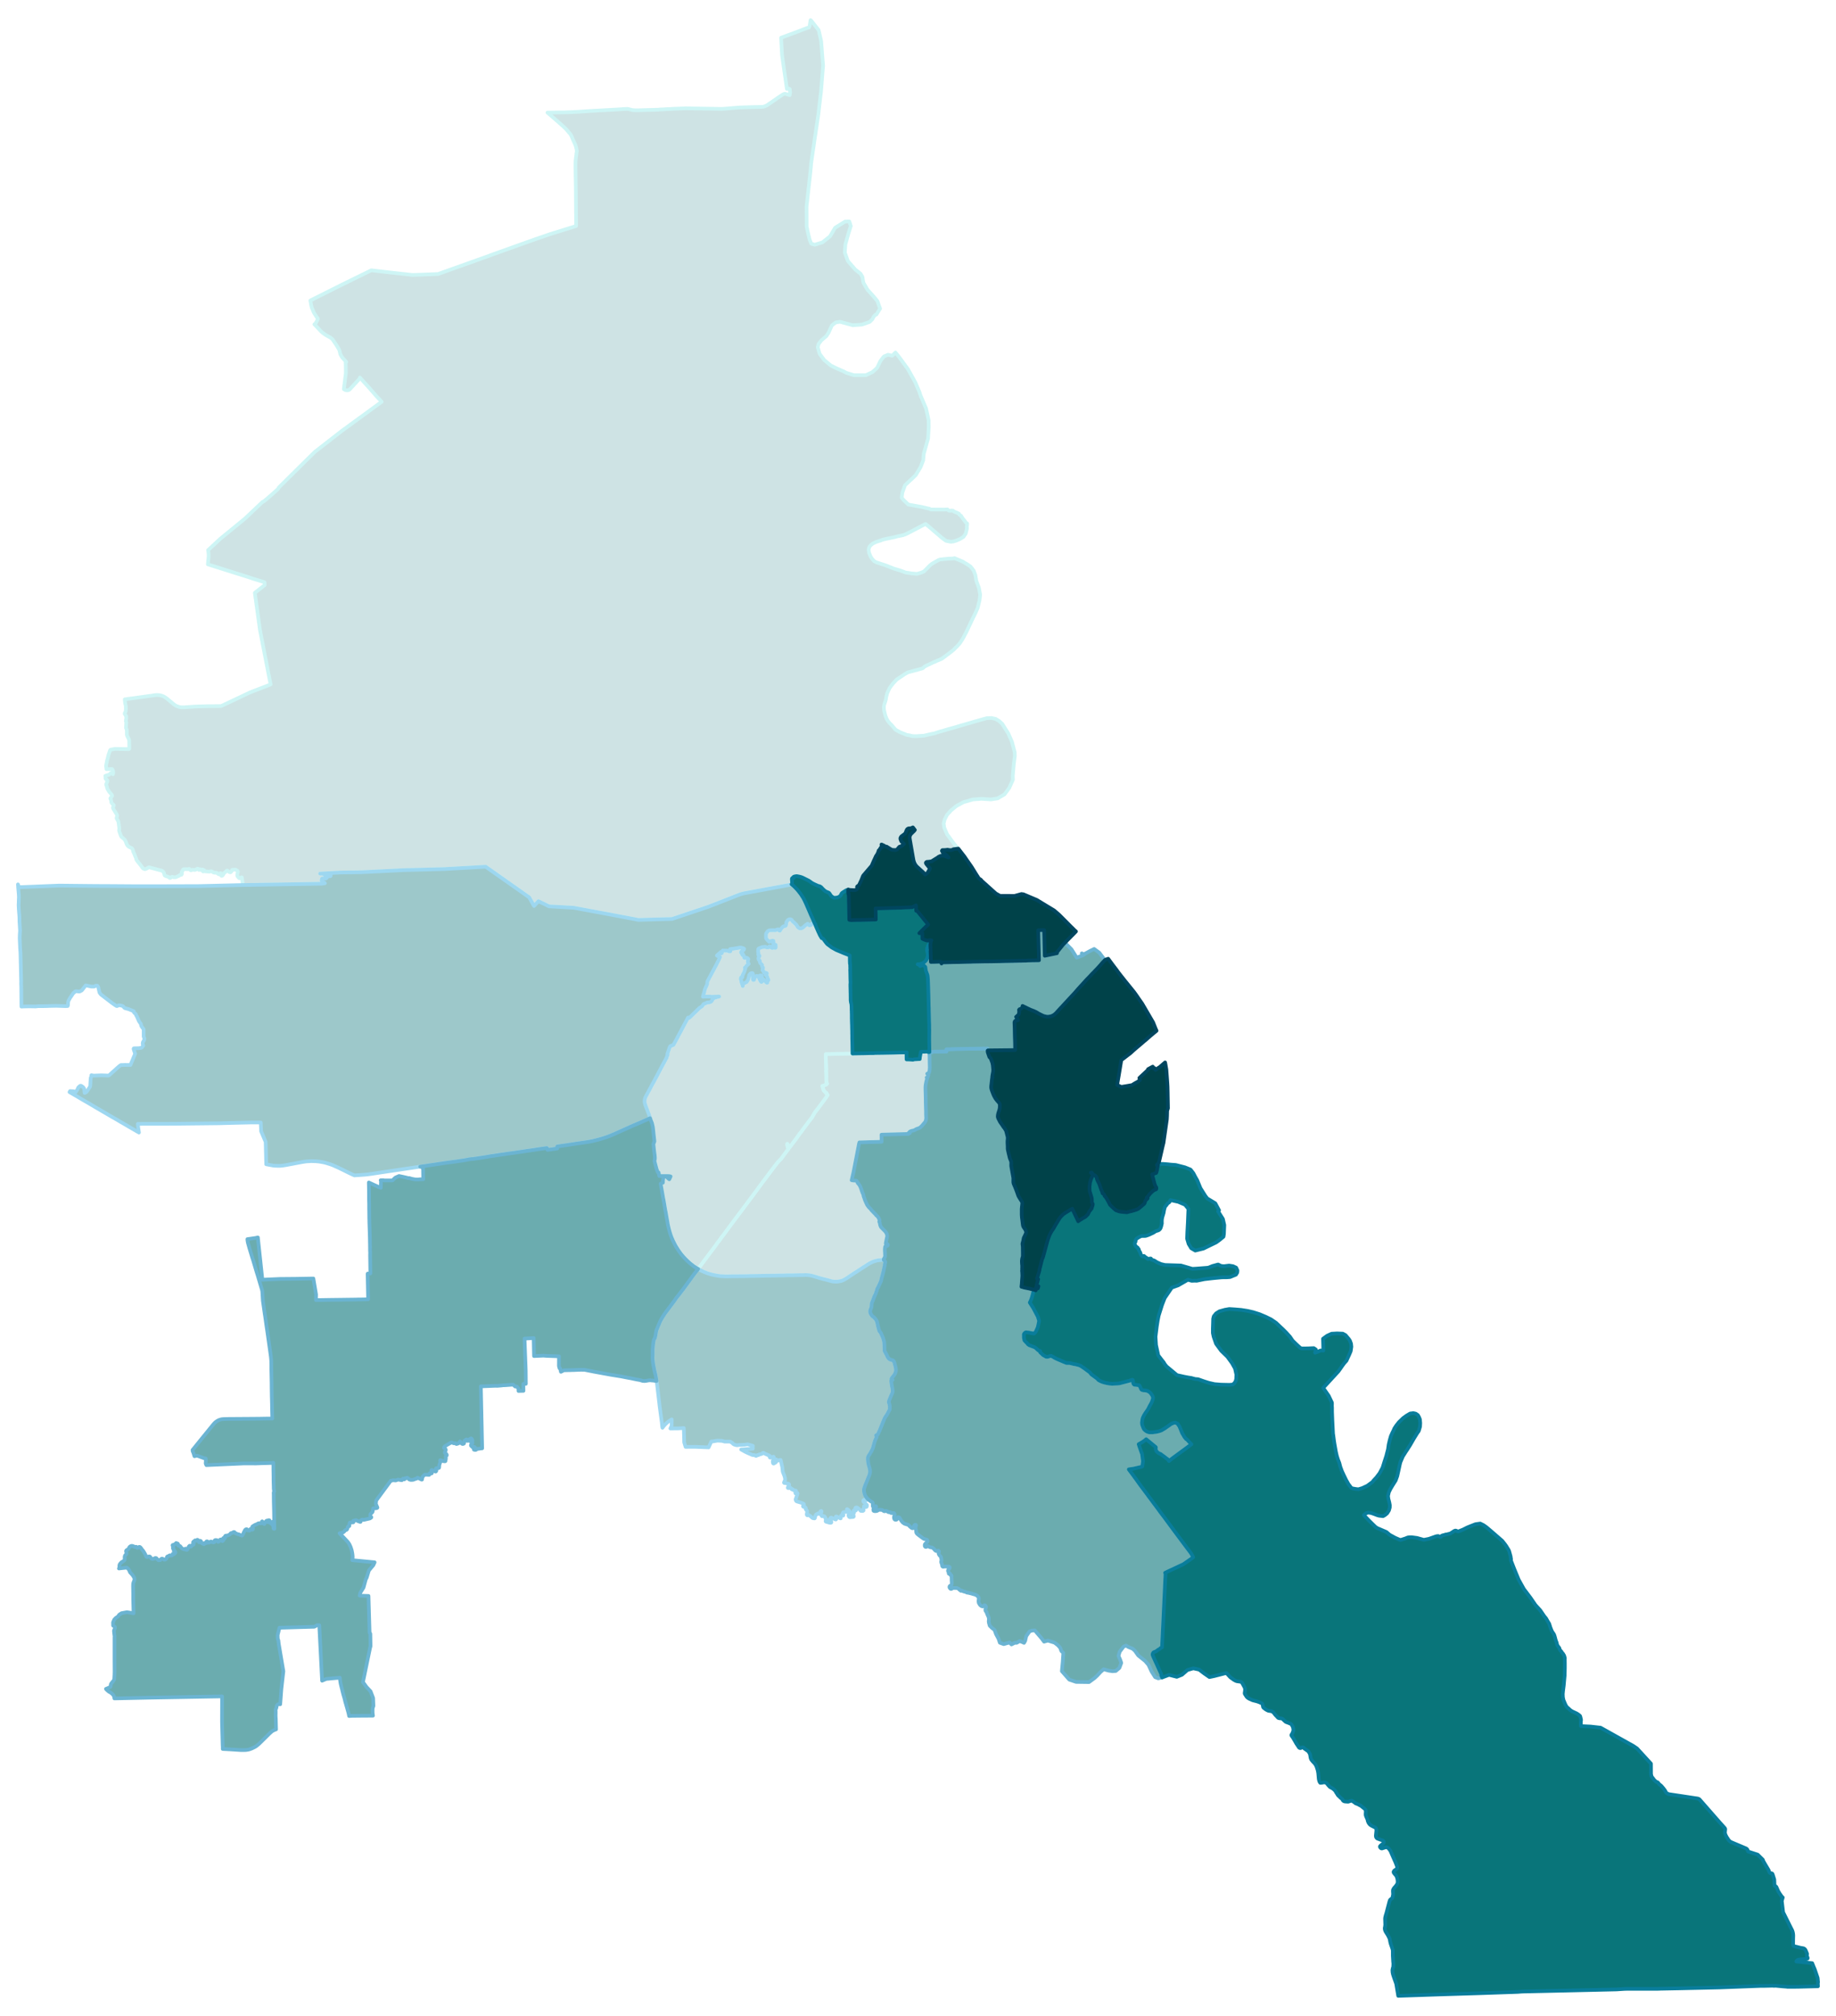 <svg width="384" height="4.39in" viewBox="0 0 2880 3160" xmlns="http://www.w3.org/2000/svg" xmlns:xlink="http://www.w3.org/1999/xlink"><path fill="#fff" d="M0 0h2880v3160H0z"/><defs><path id="a" d="M1001.41 1442.05l-8.49-1.68-25.09-4.74-15.6-2.97-16.69-3.06-.39-.09-3.85-.7-31.31-5.82-37.92-2.17h-.79l-16.68-8.1-6.92 7.5-7.7-13.62-42.66-30.02-25.57-17.98-23.51 1.38-37.52 2.08-1.78.2-33.57.88-31.8.79-29.43 1.49-35.74 1.77-2.08.1-8.29.1-5.83.1-10.47.1-6.81.1-7.7.39-10.77.59-13.92.79h-.39l.88.1h.99l1.38-.19 1.78.69.69.1.79.29.4.5.79 1.28.69 1.09.49.98.5-.1 2.27-1.28 3.16-1.08h1.58l.1.49v.69l-.3.39-.49.1-.79.1-1.78-.1-.59.1-.89.59-.69.99-.6.99-.39.3-.99.19-.2.6-2.76-.1-1.28.1-1.39-.2-.39.2.49 1.38-1.18.99.1.59 1.28 1.18.3.6.59 1.18 1.87.3.99 1.08-5.03.79h-4.94l-118.5 1.98-.69-4.35-.99-7.7-.69.1-.79.2-2.07.99-.69-.1-.5-.5-.59-.69-.99-.89-.39-.59-.2-.4-.3-.98v-.99l.1-1.18.2-.99.59-1.78.1-.49v-.5l-.1-.39-.29-.59-.4-.5-2.07-1.28-.5-.4-.39-.2h-1.09l-3.85.4-.39.1-.2.29-.1.5-.49 1.09-.5.79-.29.19-.3.4-.4.39-.59.1-.69-.2-.69-.19-.89-.5-1.78-1.48-.49-.3-.4-.09h-.29l-.4.19-.98 1.19-1.49 1.28-1.08.79-.4.4-.49.69-1.09 1.88-.59.88-.59.6-.4.29-.59.2h-.39l-.2-.1-.2-.29v-.3l.1-.4.2-.49.1-.99v-.39l-.2-.4-.3-.39-.79-.5h-.39l-.4.1-.39.4-.89.99-.3.19-.59.1-.3-.1-.79-.69-2.17-1.48-1.58-.3h-1.48l-1.38-.1-.5-.19-.69-.4-1.97-1.18-.5-.2-.79-.2-.59.1-.69.1-.4.3-.78.19-3.16-.19-.89-.1-2.27-.2-1.09-.2-.4-.39-.59-1.09-.29-.3h-.4l-.3.3-.29 1.48-.1.3h-.4l-.09-.1-.1-.39.19-1.49-.09-.49-.1-.3-.2-.19-.3-.1-.29.1-.79.69-.3.19h-.69l-.3-.09-.29-.3-.69-.89h-.6l-.69.4-.29.39-.5.2-.39-.1-.5-1.09-.39-.39-.5-.3h-.59l-.49.1-.69.2-.79.59-.99.69-.59.2-.69.1h-.89l-1.09-.1-1.68-.1h-.69l-.39.2-.6.29-.49.2h-.59l-.69-.2-.5-.39-.49-.79-.4-.49-.39-.1h-.79l-.69.29-1.78.1-2.96-.1-1.98.1-.89.1-.69.49-.29.4-.4 1.58-.3.4-.39.29-.4.4-.39.79v.88l.2.4.29.3v.59l-.1.69-.19.69-.3.5-.39.29-1.88.1-.49.3-.4.29-.59.6-.69.49-1.39.49-.79.3-1.38.79-1.08.39-1.09.1-1.58.1-.59-.1-1.09-.49-.99-.2-.69.1-.59.2-.69.49-.5.5-.49.39-.99.1-.39-.1-.3-.3-.59-.79-.4-.19-2.07-.79-1.97-.6-1.09-.49-1.19-.69-.29-.59-.3-.6-.39-2.17-.2-.69-.4-.59-.49-.69-.49-.6-.69-.69-.7-.49-.79-.4-1.18-.39-1.78-.4-16.78-4.44-.89.2-1.78 1.08-.89.5-2.57 1.08h-.89l-2.27-.98-.79-.69-3.35-4.74-.79-.89-5.24-6.62-.49-.99-.59-2.37-.5-1.18-1.28-2.96-.99-2.57-.49-1.09-.79-1.68-.4-1.08-.2-.99-.29-1.19-.4-.98-.59-.99-.79-.89-.89-.49-1.38-.6-.99-.39-2.47-1.68-.79-.79-1.48-2.57-.49-1.18-.69-2.18-.5-1.08-1.28-2.17-.69-.89-4.15-3.46-.59-.59-1.48-3.46-1.39-4.05-.29-.98-.3-1.19v-.59l.3-2.17-.1-1.88-1.19-8.39-.29-1.19-.2-.59-2.07-3.56-.3-.79v-.59l.2-1.09.29-.59.2-1.38v-.89l-.1-.59-.49-1.09-5.04-8.09-.69-1.39-.1-1.08.1-.6.2-.49.49-.69.2-.4.3-1.28-.1-.49-.2-.3-.99-.69-1.77-1.88-.7-.89-.19-.49-.2-2.07-.2-1.29-.1-.59-.59-.89-.49-1.08v-.2l.19-.3 1.49-1.88.88-1.38.2-.39v-.79l-.49-1.09-3.66-4.25-.69-.98-2.66-4.45-.3-1.18-.1-1.09-.29-1.18-.89-1.98-.1-1.18 1.78-4.64v-1.09l-.2-.79-.69-.79-1.29-.69-.59-.89-.1-.49v-1.19l.4-1.68v-.29l-.1-.2-.59-.5.79-.29 1.18-.4.79-.29.69-.2 1.29-.39.69-.1.59-.4 2.86-2.47.6-.1.59.2.69.5 1.18 1.38.1-.5.2-.79.1-.59v-1.97l-.1-.79-.69-2.18-.49-.89-.5-.49-8.79.2-.19-2.17-.4-1.88-.1-.69.1-.89.4-2.17.29-1.39.3-1.38.2-1.48.39-1.58v-.2l.59-1.77 1.68-6.92 2.47-7.21.3-.39.49-.3 5.23-1.08.89-.1.6-.2 21.92.4.39-.3.3-.3v-.59l-.2-12.05-.39-2.17-2.77-5.33-.29-.99-.2-.89v-6.51l-.1-.7-.2-.88-.89-2.08-.1-.49v-1.19l.2-4.34.2-2.67-.2-1.09-.49-1.28.69-4.74v-.79l-.1-2.17-.39-.3-.89-1.87-.3-.4-.39-.49-.2-.3-.1-.1-.1-.19v-.8l.1-.29.1-.4.89-1.67.29-.6.2-.98.3-3.36-.1-2.08v-1.28l-.1-1.09-.99-4.44-.2-.79v-.69l-.39-4.35 4.54-.69 8.49-1.08 25.48-3.56 3.26-.39 4.35-.7 2.27-.29 2.56-.1 1.68.1 1.88.2 2.17.39 2.47.79 1.28.5 1.58.79 1.68 1.08 1.78 1.19 11.36 9.38 1.87 1.38 1.38.89 1.09.49 2.07.79 1.88.69 1.98.4 2.17.2h3.16l1.78-.1 14.71-.99 6.22-.3 4.84-.1 11.26-.29h7.5l4.54-.1h5.14l2.86-.1 45.33-21.43 32.19-12.44-1.48-7.21-15.31-78.5-3.65-26.57-4.35-31.4 15.41-12.05-.2-4.54-4.05-1.29-13.62-4.14-7.51-2.57-7.31-2.27-7.21-2.27-7.2-2.27-35.95-11.36-6.02-1.88.29-3.26.6-5.72.29-2.57v-4.15l-.49-4.64-.3-1.97 18.76-17.48 39.31-32.2 4.24-4.04 22.91-21.73 1.88-.89 3.26-2.47 10.37-8.98 9.18-8.3.59-1.58 1.78-1.87 55-54.41 42.17-32.79 62.8-45.82-3.36-3.75-4.83-5.04-1.29-1.48-4.24-4.94-7.9-8.98-6.03-6.62-6.51-7.31-.1 1.09-.1.39-15.7 17.09-.89.69-.99.49-.79.2-1.58.1-2.76-.4-2.28-1.38 3.16-25.28-.09-9.38-.2-6.62v-.29l.2-.3.69-.79-1.19-1.38-3.36-3.65-1.48-1.68-1.18-1.68-.89-1.58-.49-.79-.7-1.68-.19-.69-.89-3.85-.4-1.19-.59-1.58-.2-.49-4.64-7.31-3.75-5.63-1.38-1.97-1.09-1.09-1.68-1.38-.59-.5-2.07-1.18-2.77-1.48-1.97-1.09-2.08-1.38-3.26-2.37-.98-.79-2.08-1.98-7.21-7.7-2.86-2.86.49-.5.79-.49.2-.1.2-.2.2-.19.29-.5.3-.49.59-1.09 1.09-1.97.59-1.19.2-.49.39-.79.1-.3.2-.39v-.1l-.4-.69-2.27-2.97-2.96-4.73-1.09-1.88-2.76-6.72-.4-1.18-.79-2.96-.39-2.37-.89-5.04 48.09-24.1 47.5-23.3 25.38 2.96 39.4 4.35 14.71-.5 25.28-.98 21.03-7.51 3.26-1.18 44.34-15.8 11.26-4.05 2.76-1.09 68.53-24.49 23.51-8.1 41.87-13.03-.4-52.04-.1-10.37-.49-30.12v-4.84l.2-4.64.19-2.67.2-1.68.69-4.64.3-3.35.39-1.88.1-1.88-.1-.59-.59-3.06-.59-2.37-.4-1.28-.98-2.67-3.36-7.41-1.78-4.34-1.48-2.96-.79-1.19-.89-1.18-1.18-1.29-3.46-4.14-1.28-1.49-2.97-2.86-9.48-8.49-6.02-5.24-10.66-9.18 19.65-.3 4.05-.09h4.24l7.01-.3 4.45-.1 1.18-.1 1.98-.1 2.07-.1 3.55-.19 19.06-1.29 16.59-.89 20.94-1.18h.49l15.11-.99 4.05-.2h1.18l1.19.2 6.42 1.58 1.87.2 1.09.1 2.47.1h2.96l10.07-.3 17.68-.49 4.44-.1 1.98-.3 1.58-.1 3.85-.1 7.01-.49h2.07l7.02-.4 3.85-.19 15.2-.6h.99l7.21.1 47.89.79 3.46-.1 22.32-1.87 5.03-.3 16.1-.49 17.08-.4 2.08-.19 1.77-.5 1.98-.79 1.68-.79 1.68-1.08 15.01-10.37 7.5-5.04 1.48-.89.79-.39.89-.3.99-.1h1.08l6.52 2.08.69-4.64-.49-4.84-1.48-.89-3.06.59-7.61-52.83-.79-14.42-.69-13.03 26.47-9.78 15.1-5.83 1.88-.19 1.28-2.28 1.39-9.08.19-.49 1.39 1.38 9.28 11.95 1.88 2.27 3.95 17.08 3.06 39.01-.3 3.06-1.38 17.87-1.48 18.57-3.16 26.66-.99 9.28-5.83 38.81-5.63 39.01v.49l-.88 10.17-.2 1.98-6.12 55.2.19 31.01 1.48 7.11 3.07 13.03 2.66 6.62.99.39 4.44 1.29 12.05-3.66 11.95-9.48 8-13.53 1.08-.59 14.62-9.08 6.61-.1 2.28 7.11-3.95 12.54-4.55 16.29-.59 8.69-.3 4.05 4.84 13.33 11.66 13.43 6.61 5.14.99.89.59.39 2.96 5.04.2 1.18.2 1.48.49 3.07.79 3.65 6.42 10.86 9.19 10.17 6.22 7.51 2.47 7.01 1.77 4.74-1.18 1.88-4.64 7.4-.99.1-.69.5-.99.98-.99.99-.89 1.18-1.67 3.56-4.45 4.34h-.1l-8.88 3.16-3.16.99-14.32.99-10.96-2.96-9.19-2.47-3.55.59-2.96.49-6.13 4.75-.59 1.38-3.46 7.6-.98 2.17-3.56 5.43-6.61 5.73-.79.6-.79.88-4.05 5.24-1.29 5.13 2.97 10.37 7.2 9.68 10.57 8.69 9.68 4.74 9.48 4.05.59.2 2.17 1.28 2.27 1.18 11.95 3.66h18.67l10.36-4.94 2.08-1.97.29-.2.4-.3 3.46-3.16 1.08-.99 3.66-7.7 1.67-3.46 5.24-6.61 6.52-2.77 3.25.79 3.36.79 5.04-5.13 7.21 9.18 12.34 16.99 11.36 20.34 6.61 15.4 1.88 5.83 2.57 5.93 4.34 10.27 1.68 3.75.59 3.06.89 4.05.2.3.2 1.28 2.17 9.97.1 11.56-.99 16.98-6.81 24-.89 10.37-4.05 10.46-7.61 12.54-4.93 4.84-11.85 10.97-4.15 11.35-1.19 8.2 2.08 2.56.99 1.19 7.5 7.11 3.75.69 17.28 3.06 8.69 2.08 2.97.69h.29l1.98 1.18 6.91.1h6.32l8 .1 5.13-.3 1.19 1.29 1.38.69 1.88.1 1.48-.3 1.28.1 1.48.1.69.69.7.59 5.13 2.08 2.67 1.28.69 1.48 2.57 1.78 3.16 4.74 2.07 2.57 2.86 3.75 1.68 1.18-.49 5.83.2 1.78-2.08 8.29-3.55 5.14-5.14 3.16-6.42 2.76-4.14 1.19-3.95.49-7.61-1.48-3.35-2.47-2.87-2.07-21.33-18.27-4.64-3.66-27.75 14.52-3.55 1.68-4.05 1.48-8.49 1.68-1.88.49-1.58.5-2.17.49-.69.2-4.05.79-4.84.99-2.37.49-1.19.3-2.17.49-2.07.49-.3.1-2.86 1.09-1.58.59-4.74 1.48-.89.3-5.33 2.47-3.56 2.86-1.68 2.27-1.08 2.47-.3 2.27.49 4.45 2.87 6.81 2.17 3.16 3.06 3.36.2.19 3.46 1.78 14.22 4.64 3.16 1.19 9.87 3.95 9.78 2.86 9.08 3.36 10.37 1.48 4.25.3 2.46.29 2.97-.79 4.14-1.18 4.25-1.88L1452 893l6.42-6.52 3.45-2.87 10.08-5.72 2.66-.99 12.84-1.28 7.7-.3 1.98-.59 13.03 5.43 5.14 3.16 2.07 1.18 5.04 3.46 2.17 2.76 2.86 3.86 2.47 6.51 1.68 9.68 3.85 10.27 2.07 10.96-.98 8.99-2.87 11.65-3.95 8.99-1.38 2.76-1.48 2.87-6.52 13.82-3.26 6.81-1.68 3.46-5.33 10.07-4.74 7.11-3.26 3.66-6.22 6.22-3.85 3.16-9.68 7.31-5.13 3.75-4.54 1.88-8 3.45-10.67 4.94-3.45 1.78-3.16 2.86-7.21 1.97-8.49 2.28-1.98.59-5.43 1.38-4.94 2.77-5.82 3.95-6.62 4.34-2.96 3.16-2.08 2.17-3.55 4.35-3.06 4.34-3.56 7.71-1.48 5.82-.59 3.85-.99 3.66-.1.19-.19.4-1.19 3.75-.3 1.09-.39 3.36.2 2.47.1 2.07.09.39.6 2.57.29 1.19.89 3.75 2.17 5.73 2.77 4.34 1.97 2.27 1.29 1.29 2.56 2.66 5.44 6.42 7.5 4.15 7.51 2.86 1.67.89 6.32 1.19 3.66.89 6.32.09 11.95-.79 7.3-1.77 9.48-1.98 4.25-1.48 4.54-1.38 1.98-.5 10.66-3.16 8.99-2.46 8.49-2.57 12.74-3.66 7.31-2.07 2.47-.79 1.58-.49 1.28-.3 3.16-.89 13.82-3.85 7.31-.3 6.62 1.39 5.43 3.26 2.96 2.66 1.88 1.68 4.24 6.71 4.45 7.02.89 1.38 3.06 6.91 2.76 6.32 3.06 11.75 1.19 4.45.2 4.44.09 1.48-1.58 11.95-1.18 13.33-.3 3.56-.19 2.37.19 6.22-5.63 12.54-3.16 4.34-3.75 5.14-.59.79-10.76 6.32-10.67 1.68-2.86-.2-.69-.1-11.46-.69-6.22.49-6.91.5-4.05 1.18-2.96.89-7.9 2.17-3.85 2.18-1.88.98-5.63 3.16-7.8 6.42-6.62 7.21-3.85 7.7-1.38 6.03.89 6.22 2.17 5.13 2.27 5.34 2.57 3.45 4.84 6.72 4.64 6.12 5.53 6.22-7.6.99-.5.2-.2.19-.98.5-.99.29-1.48.2h-.79l-1.19-.2h-1.28l-.2-.09-1.18-.3h-.69l-3.07.39-2.17.1h-2.47l-.19.1-.2.2-.49.79v.2l.19.29.89 1.19.1.39.1.2-.1.2.89.89.69.59 2.17 1.28 1.98 1.58.98.89 2.47 2.77-6.51-2.47-2.67-.3-2.17.2-1.48.3-2.77 1.28-1.87 1.48-1.68.99-7.8 4.84-.89-.1-.6.2-3.16.39-1.28.1h-.59l-.89.2-.49.39-.6.59-.1.7.3.69.49.88.5.6 4.15 5.13 1.08 1.19-.99 1.87-2.56 4.45-1.39 1.48-.98.69-.89.59-.89.5-.79-.99-2.37-2.67-1.98-1.77-5.13-4.65-1.38-1.28-.79-.69-.5-.5-1.08-1.18-.6-.69-.49-.79-.49-.79-.79-1.38-.5-1.09-.89-2.47-.49-1.97-.3-1.58-.19-1.29-.2-.89-.2-1.28-1.68-9.58v-.2l-.59-3.16-.3-1.87-.79-4.45-.29-1.87-.4-2.08v-.29l-.1-.3-.09-.59-.1-.4-.3-1.97-.2-1.29-.1-.59-.09-.59v-1.28l.09-.99.2-.59.2-.89.3-.6.39-.79.3-.49.49-.69.4-.39 1.97-1.98 2.27-2.17.1-.1.59-.59.2-.6.69-.59-.2-.1-1.48-2.07-1.48-1.88-3.36 1.48h-2.37l-1.38.2-1.08.59-.89.79-.6.99-.59 1.29-1.68 4.24-6.32 4.74-1.28 2.17v1.98l.59 1.38.69 2.07 4.35 4.05-.89.5-.49.1-.5.49-.49.99-.3.49-.99.3-.39.29-.3.3-.29.3-.3.19-.39.1-1.19.1-.39.1-.4.3-.69.79-.89.98-.69.89-.2.2-.69.89-.3.3-.79.39-.39.2-.2.1-1.78.29-1.67-.1-1.39-.09-1.28-.1-.59-.1-.99-.4-4.84-2.96-1.58-.99-.89-.59-.39-.1h-1.29l-.59-.2-1.97-1.38-1.68-.69-1.09-.59-.89-.4h-.29l.19 2.08.1 2.37h-.29l-.4.19-.79.4-.2.29-.29.4-.2.59-.39.5-.4.98-.39.5-.4.29-.39.2-.4.4-.2.39-.19.59-.2.89-.3.99-1.28 2.76-.5.89-1.67 2.37-2.47 5.44-.69 1.38-2.47 5.63-.4.98-.29.7-.5 1.08-3.75 4.35-9.28 10.86-.3.49-.3.5-2.56 6.51-3.76 7.9-.29.3-.3.2-.79.29-.29.2-.4.49-.79.6-.1.69v.59l.4.69.1.6-.1.49-.4.79-.29.29-.5.5-1.78.69-.69.2-1.08.1-4.25-.2-2.96-.2-1.68-.49h-.69l-1.19.39-1.38.4-.99.49-4.05 2.57-2.07 1.48-.59.69-.59 1.09-.4 1.08-.69.99-.3.4-1.08.89-.69.59-.79.49-.69.2-1.19.49-.59.2-1.78.1-2.07.29h-.6l-.49-.09-.69-.2-1.38-.89-1.48-.99-.6-.49-.69-.79-2.37-3.56-.79-.79-.69-.39-4.34-1.78-.5-.39-1.78-1.39-2.66-2.56-1.78-1.98-1.09-.89-.49-.29-1.38-.7-2.47-.59-5.43-2.47-2.17-1.08-1.58-.79-1.09-.79-2.17-1.58-1.88-1.29-8.1-4.04-2.27-1.09-2.27-.79-1.28-.3-.6-.2-3.65-.69-1.28-.1-2.08.3-1.48.4-.69.29-.3.2-.19.2.1.39.29.6.1.09v.4l-.1.1h-.39l-.99-.2h-.4l-.29.2-.4.39-.19.3-.2 1.08.39 5.53v.4l-.19.89-.2.49-.4.69-.39.5-74.85 13.82-.69.2-4.45 1.19-18.46 7.2-.2.1-31.4 12.25-29.43 9.87-27.65 9.29-18.37.49-7.01.2-27.35.79z" stroke-linejoin="round"/></defs><use xlink:href="#a" fill="#cee3e4" stroke="#cef5f5" stroke-width="5.76"/><defs><path id="b" d="M1313.06 2009.27H1310l-1.58-.1-1.78-.2-1.18-.2-.6-.19-.89-.2-.49-.1-2.07-.59-1.39-.4-1.77-.39-.4-.2-.49-.1-1.09-.3-1.28-.29-6.22-1.58-4.55-1.29-2.56-.79-2.47-.79-4.94-1.38-1.58-.3-1.68-.39-2.17-.3-2.27-.19-1.29-.1-1.58-.1-1.58.1-1.87.1h-3.16l-5.14.1-3.16.09-9.18.1h-4.05l-4.74.2-4.24.1h-3.46l-3.85.1-4.05.1h-3.95l-4.05.09h-4.84l-2.66.1-5.53.1-3.36.1-10.27.2h-4.15l-2.17.1h-.69l-2.47.1h-.69l-5.14.09h-5.13l-5.63.1h-5.33l-4.35.1-3.36.1h-3.45l-5.53-.3h-1.38l-1.68-.19-1.68-.2h-.4l-.69-.1-1.58-.3-1.18-.19-1.88-.4-1.58-.29-2.47-.5-1.38-.39-2.37-.59-1.48-.5-2.96-.89-4.35-1.68-2.47-1.08-1.58-.79-1.58-.69-.99-.6-.19-.1h-.1l-.5-.29-.19-.1-1.19-.69-1.48-.89.79-1.09 1.68-2.17 1.18-1.68 2.18-3.06 19.45-25.87 1.09-1.48.89-1.19.88-1.18 1.39-2.08.49-.69.79-1.08 2.17-2.67 1.19-1.58.59-.99 1.68-2.37 1.28-1.58 2.18-2.86.49-.69 4.05-5.43.59-.79 7.9-10.77 4.34-5.73.7-.88.79-1.19.59-.69.2-.3.29-.39 1.98-2.57 1.68-2.27 4.93-6.52 9.78-13.13 7.5-9.97 12.05-16.4 2.17-2.96 11.36-15.11 2.47-3.36 2.96-3.85 2.08-2.76 2.27-2.96 1.77-2.37 2.97-3.56 4.34-4.44 5.04-6.82 3.16-4.24 2.86-3.66v-.59l-.1-.49-1.48-6.03v-.79l.1-.49.2-.5.19.2.3.3 2.27 6.22 2.96-3.85 8.5-11.26 3.35-4.74 1.58-2.37.5-.59 1.78-2.17 3.06-4.25 8.29-11.06 2.27-2.96 3.85-4.94 2.08-3.75.89-1.29.29-.98.89-1.29.3-.49 4.24-5.43 10.47-14.03 3.16-4.44.89-1.38 1.09-1.78-1.39-1.38-.39-1.68-.1-.2-.2-.1-.49-.09-.3-.1-.19-.2-1.29-1.48-.59-.6-1.48-1.67-.1-.2-.4-1.19-.09-.79-.3-.88-.59-2.18-.4-1.48 3.95-1.38 2.57-.99.99-1.18-.6.39h-.19l-.2-.3-.1-1.08v-3.16l-.1-.2-.1-1.38v-5.93l-.1-1.58v-.39l-.09-2.17v-2.28l-.2-.88v-.4l.2-2.17v-1.48l-.2-6.03-.2-5.82-.1-5.73v-5.92l9.78-.1 10.56-.3 8.3-.1 2.37-.1 6.61-.1h5.34l1.58-.1 5.53-.09 1.48-.1h1.38l6.62-.1 3.75-.1 6.52-.2h5.53l.59-.1.79-.1 13.43-.19 4.54-.1h.59l10.57-.2 9.87-.3 8.2-.09 2.86-.1-.19 1.68-.1 1.38v3.65l.1 4.35 4.34.1 5.73.39 1.88-.59 8.69-.5.19-2.46.6-3.46 1.08-5.53 5.43-.1 4.35-.2h.39l.3.1.39.1.2.2.3.39h1.97l.3 8.69v2.87l.2 10.37.1 1.87-.2 2.67-.1 1.68-.4 2.47-.49 1.68-2.86 1.67 1.87 1.78-1.18 3.56-1.58.59.99 1.18-.6 1.58-.69 2.57-.49 1.98-.79 4.54-.2 1.97-.1 2.57.1 4.64.2 5.14.1 4.54.1 5.83v2.86l.39 13.92v4.74l.1.5v1.18l.2 4.25-.6 3.26-.39 1.18-.4.89-.59.89-1.58 1.78-2.76 3.26-.79.89-.99.88-1.28 1.29-.89.49-1.98.89-1.28.39-1.58.6-1.19.59-.98.69-1.29.59-1.48.6-.89.1-.69.09-2.57.79-.69.3-1.18.79v.39l.39.99.1.5-1.09.1h-1.28v1.28h-.89l-39.99 1.08-1.28.1.09 5.14.1 5.92-4.84.2-7.3.2-5.73.1-8.69.29-6.52.2h-1.78l-.59 2.07-8.49 43.85-.1.69-.2.59-.29 1.39-.89 3.75-1.58 7.01 3.55.49.69.1 1.19-.1 1.58.1.3.2.29.1 1.38 1.97.3.79.3.89.19.2h.4l.2.1.19.2.7 1.38.79.99.69 1.08.79 1.58 1.38 3.46.3.99.49 1.28v.4l.2.49.39.79.1.69.1.39 1.09 2.38.49.88.2.6.39 2.47.5 1.48.88 2.07.4 1.48.2.69.69 1.48.59 1.49 2.37 5.13 1.78 2.47.89 1.18.79.79 1.87 1.78.89 1.28.59.79 1.98 1.98.99 1.09 3.75 3.85.49.89 1.98 1.58 1.08 1.38.7.99.49.98.69 1.58.3.89.19.79v.69l-.49 1.39.1.29.39.5.2.29.69 3.95.3.79.39 1.09.3.69.4.69.39.5 3.75 3.85 1.39 1.38.88.89 1.09 1.38.69 1.09.89 1.77.2.6.2.49v.39l.19 1.68-.1 1.49-.98 4.24-.6 2.96-.49 2.87v.29l.1.4 2.47.49.29.2.4 1.09-.49 1.08-.5.5-2.66.29-.4.6-.3.59-.29 2.47-.1 1.28v1.38l.3 6.82.09 2.17v.49l-.19.99-1.68 3.16-.2 1.68-2.76.1-1.78.1-2.08.19-1.77.2-1.68.3-1.68.39-1.68.5-1.68.49-1.68.59-1.58.69-1.68.79-1.67.79-1.78 1.09-1.98 1.19-2.17 1.48-4.84 3.06-1.68 1.08-1.97 1.29-4.25 2.76-1.38.89-.4.3-4.14 2.56-5.24 3.46-2.76 1.88-3.16 2.17-2.08 1.28-1.58.89-1.48.79-1.87.89-2.67.89-1.09.2-.59.1-.69.19-.69.1-1.18.2-1.88.3z" stroke-linejoin="round"/></defs><use xlink:href="#b" fill="#cee3e4" stroke="#cef5f5" stroke-width="5.76"/><defs><path id="c" d="M1095.91 1988.13l-.79 1.09-.69-.39-1.09-.7-1.18-.69-2.37-1.58-.89-.49-1.09-.79-1.18-.99-1.29-.99-1.67-1.28-1.29-1.09-.89-.79-.98-.88-.79-.7-1.29-1.18-1.68-1.68-1.28-1.28-.69-.69-2.67-2.87-.79-.99-1.58-1.77-1.58-1.98-1.18-1.58-.69-.99-.99-1.28-.4-.69-.59-.79-1.58-2.47-1.38-2.27-1.09-1.68-2.07-3.85-.99-1.98-.79-1.68-.69-1.28-.39-.89-.4-1.08-.49-.99-.79-1.98-.69-1.77-.7-1.88-.79-2.37-.09-.3-.1-.39-.1-.3-.4-1.28-.49-1.58-.49-1.98-.5-1.87-.49-1.98-.5-2.17-.49-2.07-.3-1.78-.29-1.88-.4-2.17-.69-3.85-.49-2.77-.2-1.08-.69-4.05-.59-3.26-.2-.69-.69-3.95-1.38-8.2-.79-4.64-.7-3.36-1.18-6.91-.79-4.54-.2-.79-.1-.79-1.38-7.8-.39-2.08 1.38-.49 2.17-.99.1-.69v-3.36l.3-.59.19-1.88.2-1.08v-.2l.1-.2.1-.19.1-.3.29-.3.3-.19.2-.2.29-.2.6-.2h4.44l-.1.4v1.28l.2.4 2.76 2.17 1.78-3.85.3-.69-1.09-.3h-.2l-.29-.1h-.4l-.29-.1h-.7l-1.97-.1h-12.84l-.29-1.67-.7-3.76-1.08-.1-1.98-4.74-3.55-13.23.69-3.45v-2.08l-.2-2.86-1.18-8.99-.4-4.44-.49-4.64 1.58-4.45-.4-3.55-.1-.69-.09-.99-.7-6.42-.29-2.96-.3-2.27-.2-2.37-.09-.3-.1-1.38-.2-1.58-.4-1.68-.39-1.58-.49-2.27-.4-1.19-.89-2.17-.59-1.48-.4-1.19-.09-.19-.5-1.29-.1-.29-.19-.4-.2-.49-.59-1.68-.2-.49-.69-2.18-1.39-3.65-.98-2.67-.6-1.58-.19-.49-2.47-6.42-.4-1.18-.1-.4-.39-1.28-.3-1.19-.19-.98-.1-1.09v-.99l.1-.99.09-.98.2-.99.2-.99.3-.89.39-.99.59-1.18 4.55-8.49.98-1.78 1.68-3.16 2.37-4.44.59-1.19 2.57-4.54 5.63-10.57 8.39-15.9.99-1.77 1.19-2.18.98-1.87.1-.3.5-.69.39-.89.5-.99.69-1.08.39-.79.3-.59.1-.89 1.48-3.46-.59-.89.59-1.68.89-2.76.29-.79.79-2.37.3-.5.2-.39v-.59l.29-.89.4-.89.39-.89.1-.1.3-.59 5.13-2.17 1.19-2.18.49-.89.2-.39.49-.89.4-.69.29-.59.3-.6.3-.39.59-1.28.79-1.39.69-1.28.4-.89.69-1.28.39-.69 1.09-1.98.69-1.38 1.68-3.06 2.47-4.64 4.74-8.99 1.77-3.26 3.26-6.12 1.19.79 1.48-.99 15.11-14.71 3.45-2.27.6-.4.59-.69.89-1.38.89-1.29.59-.39.89-.4 1.28-.39 1.48-.69 1.29-.69.79-.2h.69l2.27-.1 1.08-.4 1.49-.69.59-.49.59-.69.49-.89.5-1.19.1-.19.29-.4 1.09-.89.69-.69.59-.29 1.39-.6 1.18-.19.79-.4 4.44-1.09h-1.08l-8.49.3h-3.66l-.39-.2h-8.69l-2.47.1h-.69l.1-.59.29-.89.3-1.38.2-.79.88-2.47.6-2.57.39-1.78.5-1.48.49-1.38.59-1.28 1.19-2.47 1.08-2.77.4-4.04 2.27-4.25.1-.3 2.96-5.33.59-1.28 2.37-4.35 1.48-2.76 1.58-2.97 2.97-5.53 2.27-4.64.39-.59 2.08-4.64.39-.69.4-.99-2.87-1.09-2.07-1.18 3.55-3.36.4-.2.79-.49.59-.59.5-.6.19-.39.69 2.27.4-.2h.39l1.68-4.04.1-.4.59.2.6.1.98-.1h.7l2.37.1.49-.1 1.28.1 1.98.69 1.38.59h.59l.6-.2.29-.1.1-.29v-.2l-.59-1.58v-.69l.2-.69h.98l.6-.1 1.38-.3 1.28-.1h.2l1.97-.39 5.43-.79 1.88-.4 1.68-.29h1.68l1.08.29 1.78.6.69.19.69.3.3.3.2.19v.5l-.5 1.18-.29.4-.3.29-.29.1h-.6l-.69.2-.1.2-.19.29-.1.3-.1.2-.79.49-.5.59-.19.3-.1.49v.4l.1.2.69.19h.29l.4.3.49-.1v.3l-.1.49v.1l.1.3.6.69v.2l-.3.09h-.3l-.1.2-.09.3.09.19.3.4.2.1.2-.1.29-.69h.5l.09.1v.29l-.09.1v.69l.09.4.3.39.79.3.2.2-.1.49v.59l.1.4.29.3v.49l.1.39.5.1h.29l.3-.39.39-.1h.1l.1.2.1.19h.89l.69-.1.79.2.49.2.89.69.69.79v.59l-.19.79-.3.7-.2.49-.1.59.1 1.78.1.59.3.5.99 1.58-.4.49-.39.39-2.57 2.18-.89 1.48-.3.39-.79.59-.69.4-.1.2v.39l.5.99.19.1v.39l-.29.6-1.09 3.65-3.16 6.42-.2.79v.39l.3.3v.49l-.2.5-.39.19-.69-.19h-.2l-.49.19-.3.2-.1.5-.1.98-.2.6v.1l.1.49.89 2.66.1.5-.2.39 1.78 5.53.4 1.58.19-.19v-.4l-.1-.69-.69-1.98v-.39l.1-.49h.1l.1-.1v.1l.2.39.29.2.4-.1 1.48-.59 1.68-.99.49-.1.89-.49.49-.2.6-.3.69-.88.49-1.39.1-.1h.2l.2-.19.19-.2.69-2.07.2-.6.2-1.28 1.09-2.67v-.69l-.1-.2-.1-.49.2-.39.69-.5.79-1.18.49-.5.69-.39.79-.2.4-.1.69-.1.59.2.3.3.29.79.3 2.07-.2 2.86-.1 2.37.1 1.39.1.49.2.2.29.19.2.1h.4l.29-.1.2-.19.2-.3.29-1.18.89-2.47.2-.3 1.88-1.48.39-.3h.5l1.38.2.29.1.89.69.3.49.39.89 1.09 2.87 1.68 3.06.59.69.3.3h.69l.2-.2.29-.3.1-.29.1-.4-.1-.39-.1-.3-1.87-2.57-.4-.79-.39-.99-.69-2.66v-.89l.19-.2.2-.1.3.1.1.2 1.08 2.86.5.69.29.2h.1v-.1l-.1-.79-.59-2.27v-.39l.1-.3.29-.2.3.1.2.1.1.4.19 1.97.1.69.2.59.3.7.29.39.6.5.59.29.39.3.5.39 4.05 4.45.49.39.3.1h.59l.2-.2.09-.19-.19-1.19.1-.39.19-.3 1.29-1.38.1-.3.09-.4-.09-.39-.1-.39-.2-.5-.69-1.08-.2-.5-.2-.49-.1-.89-.19-.5-.99-1.97-.2-.2-.99-.49-.19-.2-.2-.29-.1-.4.1-.1.2-.2 1.08-.39.4-.3.1-.2.19-.49v-.2l-.09-.29-.4-.3-.3-.2-1.48-.49-.69-.1-1.08.1h-.4l-.3-.3-.49-1.18-.49-1.29-.2-.19-.99-.89-.1-.2v-.2l.1-.09.4-.2v-.4l-.1-.49v-.4l.1-.29.49-.99v-.79l-.39-.4-.4-.19-.3-.4-.29-.59-.2-.79v-1.68l-.2-.49-.79-.79-1.68-1.58-.39-.5-.2-.49-.29-2.57-.1-.49-.3-.3-.3-.29-.79-.5-.19-.19-.1-.3-.4-1.98.1-.59.1-.3.3-.49.89-1.48.29-.39v-.89l-.2-.3-.29-.2-.3-.2-.79-.19-.2-.4-.09-.29v-.6l.29-1.58.1-.29-.1-.4-.1-.2-.19-.29-.3-.59v-.79l.1-.5.1-2.96v-.4l.29-.59.3-.29.2-.1.89-.6 3.16-1.28 1.58-.49.79-.1 3.85-.4h.29l.6.3.49.4.59.19 1.29.2h.98l.79-.2.6-.29.29-.4.4-.69.29-.1h.1l.1.1.49.89.3.1h.4l.29-.1.69-.49.5.09h.1l.09.2v.69l.2.6.4.29.39.1h.4l.69-.1.89-.59h.29l2.37.59h.4l.29-.1.3-.29.1-.69.1-.4-.4-1.98.3-.79-.1-.39-.2-.3-2.76-.98-.69-.1-.1-.4-.3-.89.1-.79.59-.89-.19-1.97-1.39-.39-2.37.59h-.29l-.4.2-1.58.98-.39.1-.3-.1-3.36-3.45-.49-.7-.4-.39-.29-.39-.3-.99-.1-3.85v-1.58l.2-1.19.4-.89.79-1.18 1.58-2.27.88-.4.5-.3.79-.29.99-.2h1.08l1.29-.1h3.75l2.27.1.99-.3 1.48-.59 1.78-.59.79.2 1.58 1.97.79-.1 1.08-1.97.59-.69.4-.69.49-.5 1.39-1.58.88-.79.6-.39 1.48-.5 1.58-.19.39-.3.3-.39.2-.5.39-1.97.1-1.19.1-.99.2-.79.59-.88.89-1.19.69-.99.2-.2 1.28-.78.59-.2.99-.2h.59l.5.1 1.38.39.29.3.6.69.98 1.48.4.6.3.29.59.4.99.69 2.07 2.17 1.28 1.09.69.89 1.19 2.07.79 1.28.3.2 1.67 1.19.79.39.6.1h1.68l2.07-.59.3-.3.29-.2.79-.59 3.75-3.46.79-.59.6-.2.39-.09.4-.1.19-.2.3-.4.3-.49h.39l.2.1.59.79.79.89.5.39.59.3.39.1.3-.1.39-.1.5-.1.79-.29.39-.2.2-.5.3-1.18 6.12.59.1.79v.79l.1.3.98 2.37 3.07 7.01 2.96 6.32 2.57 4.25 2.27.88 4.74 6.42 1.68 1.98 1.48 1.18 2.17 1.58 3.36 2.57 7.3 4.05 11.85 4.94 9.19 3.55v1.48l.1 3.36v3.95l.19 4.35.4.98v2.87l.1 2.66v1.39l-.1 1.58.1 2.66.1 5.53.09 5.43v.4l.2 4.94v2.76l-.2.3v5.03l.1.2v2.47l.1 3.16v1.88l.1 2.07v1.28l.1 5.93v3.26l.1 1.08.29 2.08.2 1.18.1.2.2.59.2 1.09.09.49.1.89.1 1.09.1 2.07.1 5.33.1 2.08v1.58l.1 3.06v6.61l.1 1.19v2.37l.09 1.38v2.27l.1.79v.99l.1 1.68v3.06l.2 5.73v3.65l.1 2.17v5.83l.2 5.83.09 5.92.1 5.73.1 5.92h-4.15l-6.61.1-2.37.1-8.3.1-10.56.3-9.78.1v5.92l.1 5.73.2 5.82.2 6.03v1.48l-.2 2.17v.4l.2.88v2.28l.09 2.17v.39l.1 1.58v5.93l.1 1.38.1.2v3.16l.1 1.08.2.3h.19l.6-.39-.99 1.18-2.57.99-3.95 1.38.4 1.48.59 2.18.3.88.09.79.4 1.19.1.2 1.48 1.67.59.6 1.29 1.48.19.2.3.1.49.09.2.1.1.2.39 1.68 1.39 1.38-1.09 1.78-.89 1.38-3.16 4.44-10.47 14.03-4.24 5.43-.3.49-.89 1.29-.29.98-.89 1.29-2.08 3.75-3.85 4.94-2.27 2.96-8.29 11.06-3.06 4.25-1.78 2.17-.5.59-1.58 2.37-3.35 4.74-8.5 11.26-2.96 3.85-2.27-6.22-.3-.3-.19-.2-.2.5-.1.49v.79l1.48 6.03.1.49v.59l-2.86 3.66-3.16 4.24-5.04 6.82-4.34 4.44-2.97 3.56-1.77 2.37-2.27 2.96-2.08 2.76-2.96 3.85-2.47 3.36-11.36 15.11-2.17 2.96-12.05 16.4-7.5 9.97-9.78 13.13-4.93 6.52-1.68 2.27-1.98 2.57-.29.39-.2.3-.59.69-.79 1.19-.7.88-4.34 5.73-7.9 10.77-.59.79-4.05 5.43-.49.69-2.18 2.86-1.28 1.58-1.68 2.37-.59.99-1.19 1.58-2.17 2.67-.79 1.08-.49.69-1.39 2.08-.88 1.18-.89 1.19-1.09 1.48-19.45 25.87-2.18 3.06-1.18 1.68-1.68 2.17z" stroke-linejoin="round"/></defs><use xlink:href="#c" fill="#cee3e4" stroke="#cef5f5" stroke-width="5.76"/><defs><path id="d" d="M556.05 1842.67l-1.08-.49-3.16-1.38-7.01-3.36-5.93-2.96-8.69-4.25-.99-.39-6.61-2.96-2.27-.89-2.87-.99-2.47-.79-4.64-1.38-2.86-.7-6.22-1.08-2.87-.3-2.96-.29-3.36-.1-3.65-.1-2.37.1-3.26.2-2.57.19-6.02.89-25.67 4.84-4.55.69-3.65.4-2.57.09h-2.07l-4.35-.19-2.66-.2-1.58-.3-7.41-1.38-2.07-.39-.89-35.06-7.11-16.69-.59-13.73-14.12-.09-21.14.49-23.3.59-5.63.2-73.27.79-55.3.1.39 5.13 1.29 8.5-1.19-.79-1.68-.79-2.56-1.58-6.03-3.46-1.68-.99-2.07-1.18-7.9-4.64-1.18-.69-2.28-1.29-1.97-1.09-4.25-2.56-3.35-1.98-6.13-3.45-23-13.43-9.09-5.34-6.32-3.75-4.64-2.57-11.95-7.11-5.53-3.16-6.12-3.55.89-1.58 1.68.1 1.28.1h.89l1.78.19.79.2 1.48.5.69.29.29.2 2.67-4.15.99-2.37.49-.79.89-.89.99-.89.79-.59.59-.29h.79l.59.29 1.09.69 1.58 1.19 1.18 1.48.4.59.3.79.09 1.19.2 1.67.3 3.46 2.27-1.08.69-.79.79-.7 4.64-7.11.2-.59.2-.49.69-12.15.1-.59.19-.59.79-1.58.1-.4v-.29l-.1-.99.1-.5h.2l1.09.3 2.37.3h2.17l1.58-.1 8-.3 6.12.2 4.84.2.59-.1.4-.2.79-.49 4.74-4.35 4.93-4.34 1.88-1.78 1.48-1.28 2.57-2.28.99-.69 1.48-.99.69-.09h3.06l2.57-.1 8.69.1 7.4-17.68-1.28-3.75-.89-2.77-.3-1.08.3-.79.4-.1 4.04-.1h2.77l4.54-.69.3-.1.2-.1h.09l.2-.2.2-.19 2.17-2.97-.79-2.07-.1-.4v-.39l.1-.5.1-1.38v-.19l.1-.2.1-.2 1.58-2.77.2-.29v-.2l.49-1.68.1-.59v-.2l-.1-.19-.4-.7-.59-1.58-.1-.39-.1-.4v-11.06l-.09-.29-.1-.2-.1-.2-.5-.59-1.48-1.88-.69-.98-.69-1.29-.1-.29-.1-.2-.1-.3v-.29l-.29-1.29v-.29l-.1-.4-.2-.3-2.37-3.35-.29-.5-.2-.29-.1-.2-.2-.49-2.86-6.52-.1-.2-.2-.29-.99-1.68-.09-.2-.1-.3-.1-.29-.2-.89-1.38-1.19-1.09-.98-.29-.4-.1-.2-.1-.29-.2-1.39-8.2-3.35-5.62-1.49-.7-.39-.49-.49-1.58-1.78-.59-.5-.69-.39-2.97-.69-.88-.2-1.68-.1-.5.2-2.07.99-.59.1-.69-.2-2.18-1.38-5.23-3.66-16.98-13.03-2.18-2.97-1.97-8.69-1.38-1.97-.1-.1h-.2l-2.37.1-2.27 1.28h-4.64l-8.69-1.87-3.76 4.94-1.28 1.67-1.18 1.39-.7.29-1.58.89-.49.3-.69.1h-1.68l-2.57-.3-1.08-.1-.6.1-.79.3-.59.39-1.38 1.48-.4.3-.69.29-.19.5-3.07 4.54-1.67 2.37-.89 1.58-1.48 2.67-.6 1.48-.29 2.07-.1 3.56-.5 1.58-3.16.19-8.69-.29-6.12-.2-9.48.2-5.63.2-4.14.09h-8.5l-4.64.5-11.16-.2-1.58.1-5.82.1-3.66.2-.29-30.91-.2-5.53.1-1.78-.2-7.6-.39-16.99-.5-19.45-.1-2.77-.49-6.61-.69-15.61.2-6.02.39-5.73-.49-8.09-.4-5.93-.1-7.41-.98-12.34-.3-6.52.1-2.37.1-1.28v-2.27l.29-6.22-.19-4.25-.99-11.36v-.88l-.3-3.66.4 1.19.29.69.2.59.1.39.1.4.39 1.28.89-.19 18.07-.69 24.1-.99 20.34-.79 37.13.39 19.75.2 21.92.1 42.27.29h27.55l69.42-.19 70.01-1.68 118.5-1.98h4.94l5.03-.79-.99-1.08-1.87-.3-.59-1.18-.3-.6-1.28-1.18-.1-.59 1.18-.99-.49-1.38.39-.2 1.39.2 1.28-.1 2.76.1.2-.6.99-.19.39-.3.6-.99.69-.99.89-.59.59-.1 1.78.1.79-.1.49-.1.3-.39v-.69l-.1-.49h-1.58l-3.16 1.08-2.27 1.28-.5.1-.49-.98-.69-1.09-.79-1.28-.4-.5-.79-.29-.69-.1-1.78-.69-1.38.19h-.99l-.88-.1h.39l13.92-.79 10.77-.59 7.7-.39 6.81-.1 10.47-.1 5.83-.1 8.29-.1 2.08-.1 35.74-1.77 29.43-1.49 31.8-.79 33.57-.88 1.78-.2 37.52-2.08 23.51-1.38 25.57 17.98 42.66 30.02 7.7 13.62 6.92-7.5 16.68 8.1h.79l37.92 2.17 31.31 5.82 3.85.7.39.09 16.69 3.06 15.6 2.97 25.09 4.74 8.49 1.68 27.35-.79 7.01-.2 18.37-.49 27.65-9.29 29.43-9.87 31.4-12.25.2-.1 18.46-7.2 4.45-1.19.69-.2 74.85-13.82.39-.5 1.88 1.48 2.67 2.47 2.76 2.87 1.68 1.77.69.89.99 1.09 1.87 2.47 2.08 2.67 1.68 2.66 2.17 3.36 1.97 3.85 2.08 4.44 5.33 12.25 2.57 6.02 2.76 5.93 3.16 7.4.3.3.49.3.3.39-6.12-.59-.3 1.18-.2.5-.39.2-.79.29-.5.1-.39.1-.3.1-.39-.1-.59-.3-.5-.39-.79-.89-.59-.79-.2-.1h-.39l-.3.49-.3.4-.19.2-.4.1-.39.09-.6.2-.79.59-3.75 3.46-.79.59-.29.2-.3.3-2.07.59h-1.68l-.6-.1-.79-.39-1.67-1.19-.3-.2-.79-1.28-1.19-2.07-.69-.89-1.28-1.09-2.07-2.17-.99-.69-.59-.4-.3-.29-.4-.6-.98-1.48-.6-.69-.29-.3-1.38-.39-.5-.1h-.59l-.99.2-.59.2-1.28.78-.2.2-.69.99-.89 1.19-.59.88-.2.79-.1.99-.1 1.19-.39 1.97-.2.5-.3.39-.39.3-1.58.19-1.48.5-.6.39-.88.79-1.39 1.58-.49.5-.4.69-.59.69-1.08 1.97-.79.1-1.58-1.97-.79-.2-1.78.59-1.48.59-.99.3-2.27-.1h-3.75l-1.29.1h-1.08l-.99.2-.79.29-.5.3-.88.4-1.58 2.27-.79 1.18-.4.89-.2 1.19v1.58l.1 3.85.3.99.29.39.4.39.49.7 3.36 3.45.3.1.39-.1 1.58-.98.4-.2h.29l2.37-.59 1.39.39.19 1.97-.59.89-.1.79.3.89.1.4.69.1 2.76.98.2.3.1.39-.3.79.4 1.98-.1.4-.1.69-.3.29-.29.1h-.4l-2.37-.59h-.29l-.89.59-.69.1h-.4l-.39-.1-.4-.29-.2-.6v-.69l-.09-.2h-.1l-.5-.09-.69.49-.29.1h-.4l-.3-.1-.49-.89-.1-.1h-.1l-.29.1-.4.69-.29.4-.6.29-.79.2h-.98l-1.29-.2-.59-.19-.49-.4-.6-.3h-.29l-3.85.4-.79.1-1.58.49-3.16 1.28-.89.6-.2.1-.3.29-.29.59v.4l-.1 2.96-.1.5v.79l.3.59.19.29.1.2.1.4-.1.29-.29 1.58v.6l.09.29.2.4.79.19.3.2.29.2.2.3v.89l-.29.39-.89 1.48-.3.49-.1.3-.1.59.4 1.98.1.3.19.19.79.5.3.29.3.3.1.49.29 2.57.2.49.39.5 1.68 1.58.79.79.2.49v1.68l.2.79.29.59.3.4.4.19.39.4v.79l-.49.99-.1.29v.4l.1.49v.4l-.4.2-.1.09v.2l.1.2.99.89.2.19.49 1.29.49 1.18.3.3h.4l1.08-.1.69.1 1.48.49.3.2.4.3.09.29v.2l-.19.49-.1.2-.4.3-1.08.39-.2.2-.1.1.1.4.2.29.19.2.99.49.2.2.99 1.97.19.5.1.89.2.49.2.5.69 1.08.2.5.1.39.09.39-.09.4-.1.3-1.29 1.38-.19.3-.1.39.19 1.19-.09.19-.2.2h-.59l-.3-.1-.49-.39-4.05-4.45-.5-.39-.39-.3-.59-.29-.6-.5-.29-.39-.3-.7-.2-.59-.1-.69-.19-1.97-.1-.4-.2-.1-.3-.1-.29.2-.1.3v.39l.59 2.27.1.79v.1h-.1l-.29-.2-.5-.69-1.08-2.86-.1-.2-.3-.1-.2.1-.19.2v.89l.69 2.66.39.99.4.79 1.87 2.57.1.3.1.39-.1.4-.1.29-.29.3-.2.2h-.69l-.3-.3-.59-.69-1.68-3.06-1.09-2.87-.39-.89-.3-.49-.89-.69-.29-.1-1.38-.2h-.5l-.39.3-1.88 1.48-.2.3-.89 2.47-.29 1.18-.2.3-.2.19-.29.1h-.4l-.2-.1-.29-.19-.2-.2-.1-.49-.1-1.39.1-2.37.2-2.86-.3-2.07-.29-.79-.3-.3-.59-.2-.69.1-.4.1-.79.2-.69.39-.49.5-.79 1.18-.69.5-.2.39.1.49.1.2v.69l-1.09 2.67-.2 1.28-.2.6-.69 2.07-.19.2-.2.19h-.2l-.1.1-.49 1.39-.69.88-.6.3-.49.2-.89.49-.49.1-1.68.99-1.48.59-.4.1-.29-.2-.2-.39v-.1l-.1.1h-.1l-.1.49v.39l.69 1.98.1.69v.4l-.19.19-.4-1.58-1.78-5.53.2-.39-.1-.5-.89-2.66-.1-.49v-.1l.2-.6.1-.98.1-.5.3-.2.49-.19h.2l.69.19.39-.19.2-.5v-.49l-.3-.3v-.39l.2-.79 3.16-6.42 1.09-3.65.29-.6v-.39l-.19-.1-.5-.99v-.39l.1-.2.69-.4.79-.59.3-.39.89-1.48 2.57-2.18.39-.39.4-.49-.99-1.58-.3-.5-.1-.59-.1-1.78.1-.59.2-.49.3-.7.19-.79v-.59l-.69-.79-.89-.69-.49-.2-.79-.2-.69.1h-.89l-.1-.19-.1-.2h-.1l-.39.1-.3.39h-.29l-.5-.1-.1-.39v-.49l-.29-.3-.1-.4v-.59l.1-.49-.2-.2-.79-.3-.3-.39-.09-.4v-.69l.09-.1v-.29l-.09-.1h-.5l-.29.69-.2.1-.2-.1-.3-.4-.09-.19.09-.3.1-.2h.3l.3-.09v-.2l-.6-.69-.1-.3v-.1l.1-.49v-.3l-.49.1-.4-.3h-.29l-.69-.19-.1-.2v-.4l.1-.49.19-.3.5-.59.79-.49.1-.2.1-.3.19-.29.1-.2.69-.2h.6l.29-.1.3-.29.29-.4.5-1.18v-.5l-.2-.19-.3-.3-.69-.3-.69-.19-1.78-.6-1.08-.29h-1.68l-1.68.29-1.88.4-5.43.79-1.97.39h-.2l-1.28.1-1.38.3-.6.1h-.98l-.2.69v.69l.59 1.58v.2l-.1.29-.29.1-.6.2h-.59l-1.38-.59-1.98-.69-1.28-.1-.49.1-2.37-.1h-.7l-.98.1-.6-.1-.59-.2-.1.4-1.68 4.04h-.39l-.4.2-.69-2.27-.19.39-.5.6-.59.59-.79.49-.4.2-3.55 3.36 2.07 1.18 2.87 1.09-.4.99-.39.69-2.08 4.64-.39.59-2.27 4.64-2.97 5.53-1.58 2.97-1.48 2.76-2.37 4.35-.59 1.28-2.96 5.33-.1.3-2.27 4.25-.4 4.04-1.08 2.77-1.19 2.47-.59 1.28-.49 1.38-.5 1.48-.39 1.78-.6 2.57-.88 2.47-.2.79-.3 1.38-.29.89-.1.59h.69l2.47-.1h8.69l.39.2h3.66l8.49-.3h1.08l-4.44 1.09-.79.4-1.18.19-1.39.6-.59.29-.69.69-1.09.89-.29.4-.1.19-.5 1.19-.49.89-.59.69-.59.49-1.49.69-1.08.4-2.27.1h-.69l-.79.2-1.29.69-1.48.69-1.28.39-.89.4-.59.39-.89 1.29-.89 1.38-.59.69-.6.4-3.45 2.27-15.11 14.71-1.48.99-1.19-.79-3.26 6.12-1.77 3.26-4.74 8.99-2.47 4.64-1.68 3.06-.69 1.38-1.09 1.98-.39.69-.69 1.28-.4.89-.69 1.28-.79 1.39-.59 1.28-.3.39-.3.6-.29.59-.4.69-.49.89-.2.39-.49.89-1.19 2.18-5.13 2.17-.3.59-.1.1-.39.89-.4.89-.29.89v.59l-.2.39-.3.5-.79 2.37-.29.79-.89 2.76-.59 1.68.59.89-1.48 3.46-.1.89-.3.59-.39.79-.69 1.08-.5.99-.39.89-.5.69-.1.3-.98 1.87-1.19 2.18-.99 1.77-8.39 15.9-5.63 10.57-2.57 4.54-.59 1.19-2.37 4.44-1.68 3.16-.98 1.78-4.55 8.49-.59 1.18-.39.99-.3.89-.2.99-.2.99-.09.98-.1.99v.99l.1 1.09.19.98.3 1.19.39 1.28.1.4.4 1.18 2.47 6.42.19.49.6 1.58.98 2.67 1.39 3.65.69 2.18.2.49.59 1.68.2.49-.3.1-.1.1-2.17.99-2.47 1.08-1.78.79-2.07.89-2.27.99-1.88.89-1.58.69-2.76 1.19-1.19.49-.89.39-1.97.79-.5.3-2.17.89-1.58.59-2.07.99-1.98.79-2.07.99-1.48.69-1.38.59-1.58.69-.89.4-4.74 2.17-4.74 2.07-1.48.69-1.39.6-1.28.59-1.58.69-1.48.69-1.68.79-1.68.69-1.48.59-1.38.6-1.29.59-1.48.59-1.58.6-1.58.59-1.28.49-1.38.49-1.68.5-1.39.49-.88.3-.6.2-1.48.39-2.57.79-3.16.89-1.18.3-2.17.59-6.82 1.68-3.55.69-3.95.69-4.45.69-.69.1-4.84.69-8.49 1.19-3.55.59-3.95.59-1.78.3h-.39l-.5.1-2.17.39-1.68.2-11.06 1.58-3.95.59v3.16l-7.31 1.09-8 1.08-.19-.98-.79-1.88-3.16.4-9.88 1.38-4.94.79-.49.1-14.52 2.07-1.77.3-.89.1-1.78.29-1.78.3-1.77.2-1.78.29-1.78.2-1.68.3-1.77.29-1.39.2-.69.1-1.48.2-1.78.19-1.77.3-1.78.2-1.68.29h-.3l-1.38.2-1.88.3-1.77.29-1.68.2-1.68.3-1.78.19-1.78.3-1.87.2-1.78.29-1.78.3-1.77.3-.89.1-1.68.19-2.08.4-2.37.29-.79.1-1.58.2-2.27.39-.39.1-1.88.3-1.87.39h-.4l-2.27.4-3.26.49-1.68.3-.59.1-1.38.2-2.27.29-1.39.3-.79.1-2.27.29-2.27.3-2.27.4-2.27.19-1.58.1-2.67.3-6.91 1.38-6.42.99-.99.1-4.24.69-4.15.59-8.39 1.09-4.35.59-4.05.59-16.59 2.47-21.43 3.16-11.75 1.78-16.68 2.47-16.59 2.47-16.5 2.46-15.1 2.28-2.87.39-2.86.4-1.28.09-.7.1-2.07.2-1.97.2-1.98.1-1.88.19-1.97.1-1.98.2-2.37.1-1.48.1-3.16.19z" stroke-linejoin="round"/></defs><use xlink:href="#d" fill="#9dc8ca" stroke="#9dd7f0" stroke-width="5.76"/><defs><path id="e" d="M1324.32 2370.59l-1.39.2-.39.3-.2.29-.39 1.19-.5.69-.1.29v.3l.1.2.4.59.69.2.39.49v.3l-.1.2-.09.19-.3.1h-.59l-.5-.19-1.28-.1-.3.1-.29.09-.2.2-.2.4-.2 1.28-.09 2.27v.2h-.2l-.2.1-.39-.1-5.34-2.67-.69-.29-.39.1h-.3l-.2.29-.19.3v.99l.59 1.87.1.49v.3l-.2.2-.2.2h-.49l-1.09-.3-1.38-.79-.99-.4-1.38-.39-1.28-.79-.3-.1-.49-.1-.5.1-.29.2-.3.39-.39.69-.1.89v1.29l.29.49 1.39 1.98.19.79-.1.69-.09.29-.2.1-.5.2h-.59l-1.28-.1-5.83-1.68-.29-.29-.1-.4v-.59l.39-.5.99-.59.2-.2.1-.19v-.3l-.1-.3-.3-.49-.2-.2-.79-.29-.39-.3-.2-.39-.39-1.58-.3-.69-.59-.79-.3-.2-.89-.4-1.48.1-.79.1h-.39l-.4-.2-.39-.39-.3-.4-.2-.69-.2-.69-.19-1.48v-1.29l.1-.59.49-1.18.1-.3v-.2l-.1-.49-.2-.39h-.49l-.2.09-.3.2-.29.4-.3.49-1.18 2.47-.4.59-.29.2-.3.1-.3-.2-.89-.49h-.39l-.3.09-.19.2-.2.4-.1.1-.89.29-.69.2-.49.3-.3.39-.2.4v.49l-.2.4-.59.59-.2.59-.29 2.47-.2.3-.3.39-.09.2h-.4l-2.37-.4-.49-.19-.69-.5-2.28-2.17-2.96-1.98-.2-.19h-.29l-1.78.59-.2-.1-.29-.2-.1-.19-.1-.2-.1-.5v-1.18l.1-.3.39-1.87v-1.98l-.09-.39-.2-.3-1.58-1.78-.4-.69v-.49l.3-1.09-.1-.2-.1-.19-1.28-1.09-.2-.4-.3-.09-1.18.09-.49-.19-.4-.2-.3-.3-.09-.29v-.6l.09-.29.99-.99.2-.69.1-.39v-.3l-.2-.3-.2-.29-.49-.4-.49-.2-2.08-.88-7.8-2.38-.39-.29-.4-.3-.49-.79-.4-1.48v-.49l.1-.4.59-1.48 2.18-6.52.09-.39v-.3l-.19-.39-.1-.2-.3-.1h-.79l-1.18.69h-.5l-.19-.2-.1-.29-.1-.79.1-.49.79-.99.19-.4-.09-.89-.1-.29-.1-.1-.59-.1h-1.29l-.79-.39-.59-.2-.89-.3-.3-.29-.19-.6-.3-.19-.39-.1h-.1l-.6.1-.39.09-.2-.19-.1-.4-.1-.49-.79-.2-.59-.3v-.59l-.2-.39-.49-.3-.59-.1-1.19.69-.69.2h-.69l-.49-.2-.1-.59.1-.3.29-.39.4-.5.29-.39.3-1.28.2-.5.29-.29.3-.69v-.3l-.3-.59-.09-.2-.2-.1-.4-.3-.49-.19-1.48-.2-.59-.1-.4-.2-.49-.29-.4-.2h-1.77l-.7-.1-.59-.2-.2-.29v-.2l.2-.69.3-.79.59-1.19.3-.79.19-.49.1-.59v-.99l-.1-.89-.19-1.28-.99-3.26-2.07-5.24-.3-1.08-.2-1.39-.59-5.52-2.57-11.36-1.68.2-1.48.39-.59.4-.49.1h-.4l-.39-.2-1.58-1.48-.3-.2-.4-.1h-.29l-.2.1-.2.39v.5l.1.29.69 1.58v1.29l-.19.29-.3.4-.89.49-1.78.99-.39.3h-.3l-.39-.1-.4-.6-.2-.59-.19-.99-.1-1.18.2-.69 1.18-3.66.2-.69.1-.98-.1-.7-.1-.39-.2-.2h-.49l-.99.79-.39.2h-.6l-1.68-.89-.39-.1h-.1l-.2.1v.1l-.1.89-.09.29-.1.1-.3-.1-.3-.09-.39-.79-.3-1.98-.19-.3-.2-.19-.3-.1-.89-.2-2.56-1.18-2.87-1.19-2.17-1.38-.4-.1h-.09l-.6.1-.29.2-.79.79-.5.39-.49.3-.89.2-1.68.39-.89.2-.39.1-.5.59-.29.2-.3.1-.59.09-.4-.09h-.69l-.59.19-.89.99-.2.1h-.49l-.39-.1-1.98-1.09-2.17-.09-1.29-.2-.88-.3-2.67-1.28-3.16-1.29-4.35-2.07-6.41-3.56 18.26-1.28-.09-1.78v-1.67l.09-.4v-.69l-7.99-2.37-4.55.69-6.91.3h-1.28l-1.19.09-1.08.2-1.29.2-2.27-.3h-.2l-2.56-.89h-.1l-1.58-1.08-.5-.59-.79-.99-.79-.3-.29-.1-.4-.19-.19-.3-1.09-.79-.69-.2h-8.4l-4.44-1.18-7.01-.3-6.81 1.19-2.67.19-4.25 9.19-22.02-.89-14.12.1-2.17-7.11-.1-6.72-.49-15.7-5.04.3-4.44.29h-3.16l-8.4.1 1.98-4.34.1-9.88-.89.5-1.38.88-2.77 1.78-2.47 2.08-1.68 1.58-1.38 1.38-1.09 1.28-1.87 2.18-.99 1.48-.39-1.88-.6-6.32-1.77-13.03-1.68-12.65-1.09-9.38-3.06-25.87-.4-2.27-.19-2.17-.6-3.46-.88-5.23-1.78-7.41-.99-4.94-.99-5.23-.59-4.44-.3-2.27-.09-1.19v-.79l-.1-1.58.19-3.95v-8.69l.5-5.63.29-2.76.5-3.85.2-.89.29-1.48.2-.99 1.58-2.57.99-4.05.69-4.64.59-3.26 3.95-9.38 1.48-3.65.5-.99 1.67-3.26 2.47-4.15 3.26-5.03 14.72-19.66 3.55-5.23 3.46-4.25 1.08-1.38.99-1.28 3.55-4.74.5-.49 5.13-7.02 13.93-19.06 3.35-4.24.6-.69.69-.99.59-.79 1.48.89 1.19.69.19.1.5.29h.1l.19.1.99.6 1.58.69 1.58.79 2.47 1.08 4.35 1.68 2.96.89 1.48.5 2.37.59 1.38.39 2.47.5 1.58.29 1.88.4 1.18.19 1.58.3.69.1h.4l1.68.2 1.68.19h1.38l5.53.3h3.45l3.36-.1 4.35-.1h5.33l5.63-.1h5.13l5.14-.09h.69l2.47-.1h.69l2.17-.1h4.15l10.27-.2 3.36-.1 5.53-.1 2.66-.1h4.84l4.05-.09h3.95l4.05-.1 3.85-.1h3.46l4.24-.1 4.74-.2h4.05l9.18-.1 3.16-.09 5.14-.1h3.16l1.87-.1 1.58-.1 1.58.1 1.29.1 2.27.19 2.17.3 1.68.39 1.58.3 4.94 1.38 2.47.79 2.56.79 4.55 1.29 6.22 1.58 1.28.29 1.09.3.49.1.4.2 1.77.39 1.39.4 2.07.59.49.1.89.2.6.19 1.18.2 1.78.2 1.58.1h3.06l1.88-.3 1.18-.2.69-.1.69-.19.59-.1 1.09-.2 2.67-.89 1.87-.89 1.48-.79 1.58-.89 2.08-1.28 3.16-2.17 2.76-1.88 5.24-3.46 4.14-2.56.4-.3 1.38-.89 4.25-2.76 1.97-1.29 1.68-1.08 4.84-3.06 2.17-1.48 1.98-1.19 1.78-1.09 1.67-.79 1.68-.79 1.58-.69 1.68-.59 1.68-.49 1.68-.5 1.68-.39 1.68-.3 1.77-.2 2.08-.19 1.78-.1 2.76-.1 1.48 1.38.59.99.3.89-.2 1.48-.59 1.97-.1.5.1 1.18v.5l-.49 1.67-.4 1.68-.49 2.47-.59 2.97-.6 2.36-2.37 8.7-.69 3.15-.59 1.98-.4.89-3.06 6.61-1.18 2.38-1.29 2.27-.19 1.28-.1.89-.2.59-.59 1.19-.2.39-.49 1.98-.4.89-1.18 2.46-.79 1.68-1.98 5.24-1.87 4.54-.3 1.09-.49 5.82-.2.69-1.19 3.06-.49 1.58-.1.6v1.97l.3 1.19.98 1.97.5.89 1.38 1.98.99.79 1.48.98.69.69 1.68 1.78.69.79.99 1.68.49.79.3.89.59 2.07 1.48 6.52 1.48 5.53.2.59.69 1.19 1.09 1.18.39.59.4.7 3.36 7.5 1.08 3.66.4 1.48.39 1.18v1.78l.1.89.2 2.27.2 7.9v.69l.19.89.2.49.89 1.48.69 1.49 1.19 2.07 1.18 2.47.59 1.28.99 1.48 1.38 1.58 1.19.69.69.3 3.95 1.19.49.29.3.2.29.49.5.79.89 2.17.29 1.19.79 2.96.69 2.37.4 2.96.1 1.78v.89l-.2 1.19-.3 1.38-.29.79-.5 1.28-1.08 1.78-.79 1.18-2.27 2.87-.79.89-.3.49-.59 1.19 1.87 1.58-2.17 1.28.2 2.17.89 6.12.69 3.16.3 1.78.19 1.58v2.57l-.29 1.38-.69 1.68-1.19 2.47-3.16 7.6-.39 1.29-.2.89-.1.59v.69l.59 1.48.4 1.58.29 1.48.3.99-.1 2.76.1 1.39-.2 1.48-.1.49-.29.4-.5.79-2.86 5.53-1.38 2.17-1.09 1.38-.69 1.09-.99 1.78-2.66 6.32-1.19 2.96-3.65 9.08-3.26 7.11-2.77 1.39.99 2.66-2.27 4.84-.69 1.88-.69 2.27-.89 3.45-.4 1.29-.88 3.26-.99 2.47-1.88 3.55-2.07 3.56-1.98 2.96-.98 2.37-.1 3.55.39 3.66.79 4.44 1.48 5.04.69 3.65.1 2.87-.89 4.14-2.76 6.72-2.17 5.43-1.29 3.06-1.48 3.95-.79 2.57-.2 2.27.1 1.58.2 1.58.4 1.58.39 1.38.4 1.19.49 1.08.59.99 1.88 2.67 1.28 1.58-1.08 1.28-.6.49-.39.1h-.99l-1.78-.39-.69.1-.69.39-.39.49-.1.2v.89l.1.69.19.5.1.19.1.1.4.2.59.1.69.2.39.29.2.2.5 1.09.49.89.49.49 1.09.69.2.3.1.39v.5l-.1 1.08-.1.69-.2.3-.3.2-.59.19h-.89l-.49-.19-.3-.2-.39-.4-.69-.69-.1-.1h-.2l-.2.1v.5l.2.88-.1.5v.39l-.79 1.48-.29.7-.2.29.1.6.49.88v.4l-.2.3-.59.49-.39.2-.3.1-2.07-.1h-.6l-.49-.2-.4-.4-1.48-1.77-.79-.79-2.17-1.68-.69-.4-.69-.2-1.29.1-.39.2-.3.3-.1.29-.09.4v.29l.09.3.99 1.78.1.3-.1.39-.1.2h-.29l-1.58-.2-.99.1h-.2l-.39.3-.1.69.2.49.49.79.1.39v.4l-.1.39-.2.4-.69.99-.3.39-.19.5v.49l.1.59.59 2.08.1.79-.3.39-.39.3-.4.1-2.07.1-2.47.29h-.5l-.39-.1-.49-.29-.3-.4-.49-.79-.3-.79-.1-.49v-.69l.3-.5.19-.19 1.98-1.68.3-.3.09-.3.1-.29-.1-.6-.29-.49-.69-1.08-1.48-1.88-2.18-1.68-.39-.2-.2.1-.2.1v.2l.1.79 1.09 1.97.1.2-.1.3-.1.19-.4.3-.39.2-4.44.39z" stroke-linejoin="round"/></defs><use xlink:href="#e" fill="#9dc8ca" stroke="#9dd7f0" stroke-width="5.76"/><defs><path id="f" d="M401.91 2737.45l-.4.39-1.48.89-1.58.79-2.96 1.48-3.36 1.29-2.37.69-1.78.3-1.87.29-2.08.1h-6.71l-17.09-1.09-3.65-.19-7.21-.4.1-1.58-.2-4.34-.98-36.05v-10.37l.09-30.12-56.48.99-56.78.99-55.69 1.19-.1-1.39-.4-1.48-.59-1.48-.69-.99-1.09-1.28-1.28-1.09-1.88-1.48-2.47-1.28-2.27-1.88-1.87-1.78-.6-.79 1.98-.79 3.55-1.58 1.39-.88.29-.4.2-.59.1-1.88.39-1.58.89-1.38 2.87-3.46.98-1.58.3-.59.1-.89.39-7.01v-1.28l.1-2.57-.1-20.05v-34.66l.2-.79-.69-4.94-.4-4.34 1.49-3.75v-2.18l-2.77-2.07-.1-5.04 1.78-4.24 2.27-2.47 3.75-2.57 1.78-2.67 3.65-2.46 8.5-1.58 5.03.79 5.43.98v-2.07l-.19-4.74-.4-15.11v-8.69l-.2-11.65.1-3.66.3-1.58.49-1.48 1.09-2.76.2-.79.1-.89-.3-1.58-.2-.69-.39-.89-.89-1.38-1.09-1.68-1.38-1.58-.49-.59-1.68-1.78-.5-.49-.19-.4-1.09-2.57-.49-1.08-.5-.7-.89-1.08-.89-.79-1.28-.99-12.24 1.38.39-.49.3-.89.1-.59-.1-1.98.1-.88.19-.89.2-.6.69-1.08 1.68-1.88.59-.49 2.57-1.58.69-.5.59-.39.7-.79.19-.4.2-1.58-.1-2.47.1-1.08.2-.79.2-.69.39-.59.4-.5 1.28-1.18.2-.5.1-.59v-.69l-.6-2.77v-.79l.3-.49.49-.49.6-.5.69-.29.69-.3.59-.39.3-.4.39-.69.5-.89.39-.89.59-.79.69-.59.6-.4.69-.39.69-.2.89-.1.79.1.49.1 1.38.49.89.5.5.39.49.1 1.19-.1.59-.1h.59l.3.3.59.99.69.39.99-.1.69-.39.39-.4.6-.59.69-.1.69.1.49.4 1.19 1.18.59.89.69 1.09 2.27 2.66 2.08 3.36 1.08 1.98 1.19 2.66.49.89.3.39.29.2.4.1h.39l2.08-.79 1.28-.1.4.1.49.1.4.39.98 1.58.6.7.59.59.79.29.69.1h.79l1.09-.19.59-.2.59-.3.4-.39.49-.2.69-.1h.99l.39.2.3.29.59.79 1.48 1.29.69.79.3.1.49.1.6-.2 1.77-.1.3-.3.79-1.18.39-.4.4-.19.69-.2.69.1.69.1.99.69 1.19.69h.98l.6-.1 1.28-.79.79-.89.2-.39.39-1.68.4-.79.1-.1.69-.4.69-.19.2-.1 1.97-1.09.59-.29.6.19.69.1h1.28l.4-.1.69-.29.1-.1.29-.59.2-.89.1-.3.29-.1h.5l.69.5h.2l.39-.2 1.88-1.68.39-.59.1-.4v-.29l-.2-.7-.19-.29-.4-.4-.29-.1-.7-.29h-.69l-.1-.2v-.3l.5-.98v-.4l-.2-.3-.39-.59-.89-.79-.2-.39-.1-.69-.1-.6.3-.59.39-.49v-.4l-.69-.99-.59-1.38.1-.39.2-.1.19-.2 1.19-.1.69-.39 1.18-.6.6-.39h.19l.3-.3.99-1.18h.29l.5.59.29.2.5.1.59-.1h.3l.19.2.3.39.1.49v.7l.1.69.1.39.1.3.39.29.4.1 1.28.1.3.1.39.2.69.69 1.19 1.68.89.89.59.59.49.3 3.56 1.18.69.1.2-.2.09-.29.1-.69.1-.2h.4l.39.29.59.2.1.2v.39l-.29.4v.2l.1.09.09.1.3.1h.59l.6-.39.49-.79 1.58-3.46.49-.79.79-.89.4-.2h.2l.19.1.3.4.2.39.29.4.3.2.3-.1.39-.2.2-.3.69-1.08.59-.6.4-.29.49-.2h.4l.49-.2.3-.1.19-.19.4-.99.1-.3v-.69l-.1-.29-.2-.3-.39-.1-.2-.29-.2-.2-.1-.3.1-.2.3-.59.39-.49.4-.2.59-.1.3-.2.19-.09.3-.79.2-.3.19-.1.4-.1h.69l.59.2.79.3h.1l.2-.1.2-.4.1-.29.19-.2.2-.3.3-.2h.1l.69.2.29.3.5.69.39 1.09.59 1.18.4.49.3.1.59-.1.29-.09.2-.2v-.79l-.1-.4-.1-.1-.09-.29.19-.4.2-.1h.3l.49.3.89 1.09.2.49.79 1.98.59.39 1.09.3.49.09.39.4.4.3h.39l.3-.1.2-.2.2-1.09.09-.29.2-.2.5-.2h.39l.99.2.59.2h.3l.29-.1.1-.2.1-.2-.1-.19-.39-.79v-.69l.1-.2.09-.2.5-.2h.39l.5.1.49.4 1.38 1.48.3.2h.3l.29-.1 2.17-1.68.5-.1h.39l.59.1.4.29.3.3.98.4.99.29h.4l.88-.2.3-.19.3-.2.29-.69v-.4l-.1-.69v-.39l.1-.2.5-.4.39-.29.5-.1 1.67.1h.4l.3.1.39.29.2.5.59 1.18.4.4.39.29.4-.1.49-.39.79-.69.49-.59.3-.4.3-.89.19-.39.5-.3h.39l.89.1.4.3.09.19.2.5.1.29.1.4.3.39.39.3.2.1h.2l.19-.1 1.39-1.68.19-.39-.1-.6-.39-.59-.3-.4-.1-.49.2-.3.3-.29.69-.1.3.1.88.2h.5l.2-.3v-.69l-.2-.5-.1-.39v-.39l.3-.5.39-.69.3-.2.59-.29 1.97-.1 1.58-.4.79-.29 2.18-1.39.29-.29.4-.6.49-.59.3-.29.39-.1 1.39-.1.39-.1.79-.69 1.28-.69.5-.1.69.2.3.19.29.4.5.89.49.29 1.38.5 1.19.59 1.38.49h.59l.89.2 2.57 1.29.29.09h.79l.3.1.69.4.1.1.3-.1.29-.2.3-.39.79-1.19.79-1.88.49-1.18.69-1.38 1.19-2.27.3-.3.88-.89.3-.1 1.28-.2.2.1.59.6.3.69.3.29.19.2.3.1h.4l.79-.3h.29l.2.2.59.3h.2l.59-1.29.3-.49.69-.79.2-.2h.29l.4.1.49.59.4.3.49.3.4.09.39-.09.49-.5.2-.59v-.59l-.1-.6-.19-.69-.5-.59-.1-.49v-.6l.1-.29 1.19-.69 1.48-.99.69-.4 1.58-.79 1.18-.39 1.58-.69 1.09-.79.79-.3 1.09-.1.79-.1.89.2.59.2.59-.1.3-.1.1-.2.09-.59.1-.2.5-.39.19-.59.2-.79v-.1l.3-.2.19.1.3.29.3.4.69 1.38.39.89.69.69.3.2.4.2h.19l.2-.2.1-.2.1-.29.29-1.19.4-.59.79-.3.2-.19.19-.3.2-.4.2-.79.3-.19.49-.5.3-.1h.59l.69.3.2.3v.49l-.1.49v.4l.2.3.29.19h.3l.49-.49.2-.3v-.69l-.2-.59-.39-.59v-.2l.1-.2.29-.1h1.19l.29.1.2.4.1.59.1.99.2.39.29.4.2.29.1.79.2.5.19.19.4.1.29-.19.5-.4.89-.2.49-.19.2-.3.29-.59.1-.3.2-.1.2.1.29.2.1.39v.3l-.19.69-.3 1.19-.49 1.18v.39l.09.3.6.4.98.29.3.2.1.2.1.19v.3l-.3.49-.1.4.2 3.06.1.3.3.39h.88l-.29-14.42-.2-13.52-.39-14.42-.1-11.56-.1-1.67.1-1.29.1-.39.09-.5.6-1.08-.4-1.29-.2-1.28-.19-2.07v-2.18l-.2-6.12-.1-4.74v-3.55l-.1-7.21-.1-4.74v-5.33l-.1-3.16v-2.97l-3.55.3-16.19.49-5.83.2-1.58.1-13.13-.1h-5.63l-3.85.2-55.3 2.47-1.09-2.57.3-4.64v-1.48l-.2-1.68h-.4l-.69-.2-.98-.1-1.29-.39-1.78-.7-1.97-.69-5.53-2.07-.59-.1-.6-.1-1.48.1-.79.1-.49.3-.2.09-.39.2h-.5l-.1-.2-.88-2.96-.7-2.17-.39-.99-.4-.79-.29-.69-.2-2.07.79-.89 12.44-15.41 5.63-6.91 6.91-8.49 2.97-3.65 4.44-5.44.49-.49 1.09-1.18 1.09-.99 1.18-.89 1.19-.79 1.28-.79 1.97-.99 2.47-.79 1.19-.3 1.28-.19 2.37-.2 2.57-.1 3.16-.1 40.88-.29 10.17-.1 11.26-.2h8.29l-.39-15.7-.1-4.15v-2.07l-.39-14.72v-2.07l-.1-5.13-.1-7.51v-3.55l-.3-15.71-.2-9.08v-4.15l-.09-6.12-.3-3.95-.3-3.16-1.77-12.64-4.05-28.54-.3-1.97-1.09-7.21-1.28-9.29-.79-5.33-.2-1.08-3.06-21.43-.29-4.55-.6-9.58v-.59l-.49-2.37-.39-1.38-6.13-20.74-1.87-5.92-5.34-17.98-1.67-5.13-.2-.59-1.78-6.03-1.88-6.12-.49-1.58-2.07-7.5-.1-.2-.3-1.48-.49-2.47-.1-1.38-.1-1.19 13.04-1.88 3.16-.78.29.09v.69l7.01 65.57 4.74-.29 22.91-.99 23.6-.2 28.74-.49 4.24 25.08-.19 8.79 1.58-.1h4.24l17.48-.29 16.59-.2 7.01-.1 16-.2 1.98-.1 7.6-.09 9.38-.2-.79-39.21v-.49l.1-.59 4.15-.2-.4-28.84.1-3.35-.1-2.18-.1-1.87v-3.75l-.1-6.52-.19-10.57-.79-24.59v-1.77l-.1-3.16-.1-10.37-.1-4.94v-7.11l-.2-7.8v-8.1l-.29-17.77 4.04 1.87 5.34 2.47 4.44 1.98 1.28.69 1.49.59 1.18.39.99.4.39-11.26-.59-.59h1.48l2.87-.1.49.3h13.82l.4-.5 2.37-2.37.69-.59 1.09-.99 5.63-2.47 6.61 1.39 5.93 1.38h.1l1.48.49h2.07l3.56 1.09 5.13.99 2.07.1 3.26.09 1.68-.29 6.12-.2-.19-5.13v-.6l-.1-7.11v-2.47l-.5-1.57.2-.89.69-.99-4.94-.89 21.43-3.16 16.59-2.47 4.05-.59 4.35-.59 8.39-1.09 4.15-.59 4.24-.69.99-.1 6.42-.99 6.91-1.38 2.67-.3 1.58-.1 2.27-.19 2.27-.4 2.27-.3 2.27-.29.79-.1 1.39-.3 2.27-.29 1.38-.2.59-.1 1.68-.3 3.26-.49 2.27-.4h.4l1.87-.39 1.88-.3.39-.1 2.27-.39 1.58-.2.79-.1 2.37-.29 2.08-.4 1.68-.19.89-.1 1.77-.3 1.78-.3 1.78-.29 1.87-.2 1.78-.3 1.78-.19 1.68-.3 1.68-.2 1.77-.29 1.88-.3 1.38-.2h.3l1.68-.29 1.78-.2 1.77-.3 1.78-.19 1.48-.2.69-.1 1.39-.2 1.77-.29 1.68-.3 1.78-.2 1.78-.29 1.77-.2 1.78-.3 1.78-.29.89-.1 1.77-.3 14.52-2.07.49-.1 4.94-.79 9.88-1.38 3.16-.4.79 1.88.19.98 8-1.08 7.31-1.09v-3.16l3.95-.59 11.06-1.58 1.68-.2 2.17-.39.5-.1h.39l1.78-.3 3.95-.59 3.55-.59 8.49-1.19 4.84-.69.69-.1 4.45-.69 3.95-.69 3.55-.69 6.82-1.68 2.17-.59 1.18-.3 3.16-.89 2.57-.79 1.48-.39.6-.2.88-.3 1.39-.49 1.68-.5 1.38-.49 1.28-.49 1.58-.59 1.58-.6 1.48-.59 1.29-.59 1.38-.6 1.48-.59 1.68-.69 1.68-.79 1.48-.69 1.58-.69 1.28-.59 1.39-.6 1.48-.69 4.74-2.07 4.74-2.17.89-.4 1.58-.69 1.38-.59 1.48-.69 2.07-.99 1.98-.79 2.07-.99 1.58-.59 2.17-.89.5-.3 1.97-.79.89-.39 1.19-.49 2.76-1.19 1.58-.69 1.88-.89 2.27-.99 2.07-.89 1.78-.79 2.47-1.08 2.17-.99.1-.1.3-.1.19.4.1.29.5 1.29.09.19.4 1.19.59 1.48.89 2.17.4 1.19.49 2.27.39 1.58.4 1.68.2 1.58.1 1.38.09.3.2 2.37.3 2.27.29 2.96.7 6.42.09.99.1.69.4 3.55-1.58 4.45.49 4.64.4 4.44 1.18 8.99.2 2.86v2.08l-.69 3.45 3.55 13.23 1.98 4.74 1.08.1.7 3.76.29 1.67h12.84l1.97.1h.7l.29.1h.4l.29.1h.2l1.09.3-.3.69-1.78 3.85-2.76-2.17-.2-.4v-1.28l.1-.4h-4.44l-.6.2-.29.2-.2.2-.3.19-.29.3-.1.3-.1.19-.1.2v.2l-.2 1.08-.19 1.88-.3.59v3.36l-.1.69-2.17.99-1.38.49.39 2.08 1.38 7.8.1.79.2.79.79 4.54 1.18 6.91.7 3.36.79 4.64 1.38 8.2.69 3.95.2.69.59 3.26.69 4.05.2 1.08.49 2.77.69 3.85.4 2.17.29 1.88.3 1.78.49 2.07.5 2.17.49 1.98.5 1.87.49 1.98.49 1.58.4 1.28.1.3.1.39.09.3.79 2.37.7 1.88.69 1.77.79 1.98.49.99.4 1.08.39.89.69 1.28.79 1.68.99 1.98 2.07 3.85 1.09 1.68 1.38 2.27 1.58 2.47.59.79.4.69.99 1.28.69.99 1.18 1.58 1.58 1.98 1.58 1.77.79.99 2.67 2.87.69.69 1.28 1.28 1.68 1.68 1.29 1.18.79.7.98.88.89.79 1.29 1.09 1.67 1.28 1.29.99 1.18.99 1.09.79.89.49 2.37 1.58 1.18.69 1.09.7.69.39-.59.79-.69.99-.6.69-3.35 4.24-13.93 19.06-5.13 7.02-.5.49-3.55 4.74-.99 1.28-1.08 1.38-3.46 4.25-3.55 5.23-14.72 19.66-3.26 5.03-2.47 4.15-1.67 3.26-.5.99-1.48 3.65-3.95 9.38-.59 3.26-.69 4.64-.99 4.05-1.58 2.57-.2.99-.29 1.48-.2.89-.5 3.85-.29 2.76-.5 5.63v8.69l-.19 3.95.1 1.58v.79l.09 1.19.3 2.27.59 4.44.99 5.23.99 4.94 1.78 7.41.88 5.23.6 3.46-2.87-.2-1.28-.3-4.64-.39-1.19-.2-1.08.1-1.88.2-3.65.69-2.08.2-3.35-.2-.79-.3-3.26-.99-1.09-.19-4.05-.69-9.87-2.08-2.37-.39-4.74-.89-7.31-1.48-1.97-.3-7.31-1.18-5.63-.89h-.1l-7.11-1.29-14.52-2.66-7.6-1.38-.3-.1-13.62-2.67-1.58.2-1.09-.1h-3.06l-3.85.1-5.93.29-4.44.1-1.97.1h-1.98l-3.75.1-4.05.1-4.64 2.37-1.09-5.14-1.08-.29-.99-3.75.1-15.11-19.65-.7-4.84-.39-14.62.69-.59-28.24-14.32.89.69 18.27.59 15.2.6 16.4.19 21.03-3.94.2.19 10.76-7.8.2v-3.65l-2.37-3.07-.29-.19h-2.28l-.29-.1-.2-.1-2.47-2.47-.49-.2-.2-.1-2.96.2-6.82.5-2.76.19-3.36.1-1.78.3-7.01.59-2.86-.1-22.91.89.49 22.91.3 13.63.2 9.28v1.38l.39 16.59.1 5.83.59 27.55-2.17.2-4.64.69-.49-.1h-.6l-.29.3-1.09.98-.39.3-.89.1-1.39-.1-.79-.2-.29-.2-.1-.39v-.89l.3-.39.59-.2.49-.3.4-.59v-.49l-.1-.3-.5-.49-.39-.2-.79.1-.4.29-.19.3-.4.2h-.39l-.2-.1-1.97-1.78-.6-.59-.29-.69v-.6l.29-.79.6-.59.88-.69.3-.39.3-.89-.2-.5-.3-.19-.69.1-.49-.1-.2-.3-.2-.69.1-.69.2-.5.2-.19.39-.1.59.2.4-.1.1-.1.1-.5-.2-.88-.59-1.19-.6-.89-.49-.39-.39-.1-.5.19-.2.4-.09.69-.1 2.17-.2.5-.3.29-.19.1-.3-.19-.2-.4-.1-.59v-1.38l-.1-.2-.39-.1-.4.1-.29.2-.59 1.38-.3.39-.79.3-.59.1-.79-.2-.4-.3-.1-.49-.1-1.18v-.1h-.49l-.39.19-.5.5-1.78 1.28-.29.3-.1.49-.1 1.88-.2 1.18-.1.4-.39.39-.69.3-.79.2-.89-.1-1.09-.6-.69-.98-1.18-1.88-.5-.49h-.1l-1.87 2.56-.4.4-.49.3-2.17.69-.6.1h-.29l-.4-.2-.79-.89-.39-.2h-.5l-1.77.2-.5-.1-2.86-1.28h-.49l-.4.29-1.28.69-4.25 2.37-3.55 2.18-.5.29-.69.79-.79 1.09-.1.4v.69l.3.19 1.38.7.3.39.39.49.3.69.1.4-.1.79-.99 2.17-.3.6-.09.39v.59l.09.3.2.3 1.88 1.28.29.3.5 1.08.1.4-.1.39-.1.3-.2.1-.99.59-.19.39v.69l.1 1.88v1.09l-.1.89-.5 2.86-.19.4-.4.19-2.57-.19-4.64-1.58-.29.09-.3.2-.1.4v.29l.4.89.09.3v.39l-.09.4-1.39 4.05-.19.79-.3 3.95-.2.29-.2.2-.29.1-3.85.29-.3.1-.1.2-.1.3v.39l.69 2.37v.4l-.09.39-.6.89-.29.2h-.5l-5.33-2.47h-.49l-.4.2-.1.29v.2l.2.49.69 1.09.1.3v.39l-.39 2.27-.2.1h-.2l-2.47-.29h-.2l-.29.19-.4.7-.1.29.1.99-.1.29-.29.1h-.4l-5.72-.29h-.5l-.39.19-2.57 2.28-.3.39-.29.5-.1.29-.1.59-.1.4-.39.99-.2 1.77-.1.3-.2.1h-.29l-.6-.2-1.08-.59-4.84-2.27-1.48 1.38-.5.2-.49.2-1.09.19-.49.1-1.68.89-.59.2-2.27.29h-2.27l-2.08-.59-.59-.49-.99-1.09-.29-.29-1.48-.89h-.3l-.4.1-.59.59-.49.1h-1.38l-.3.1-.2.19-.2.3-.19.89-.2.2-.3.09-.29-.09-1.39-.99-.29-.1-.3.2-.79 1.58-.39.49-.4.2h-.49l-4.84-.89h-.59l-.5.1-2.47.99-.69.19h-.49l-3.06-.29h-.69l-.6.1-1.87.59-.5.1-.49-.1-22.51 30.51-.3.69-.2.79-.39 3.95v.4l.1.39 2.17 5.04.1.49-.1.2-.2.2-.39.19-1.98.4-.49.1-2.67-.2-.49.1-.2.1-.1.2-.2.39-.69 4.64-.2.5-.19.29-2.87 2.96-.19.3-.1.4v2.37l.1.49.09.2 1.19.89.2.19v.3l-.1.2-.4.39-1.38.89-.49.3-.5.1-8.98 2.07-.4.1-.39-.1-1.48-.4h-.4l-.39.2-1.29.79-.29.3-.1.29-.1 1.09-.1.49-.1.3-.2.1h-.69l-3.65-1.38-2.27-1.29h-.4l-.59.1-3.55.89-.2.2v.29l.39 1.49-.19.39-.2.1-2.77.1h-1.68l-.59.1-.49.29-.1.6-.1.59-.3 2.96-.09.89-.1.2-.2.29h-.99l-.49.2-.2.4-.49.89-.3 1.08-.39 1.38-.3.7-.4.59-.59.49-.29.1-1.09.2-.4.1-.49.39-.3.3-.39.79-.3.39-1.87 1.58-.99.4-1.88.29-.39.2-.69.4-.4.09h-.39l-.6.1h-.39l2.07 2.18.1.1.89.88 4.84 5.04 3.26 3.46 1.38 1.48 1.48 1.97 1.19 1.78.69 1.38 1.28 2.77.59 1.58 1.29 3.95.99 5.03.39 3.16.1 1.39v1.58l-.2 2.56-.39 1.88 35.05 3.36-2.07 4.54-6.91 8.2-3.46 11.35-1.48 2.77-3.46 12.74-5.13 8.19-.89 4.54 13.82.4 1.68 57.57.59.49.4.79.1.4.1.59.29 16.59v2.27l-.19 1.19-.3.49-11.36 54.71 5.63 7.8 6.32 6.72 3.95 10.27.1 1.58.4 11.16-.7 1.87-.39 1.38-.1.6-.1 1.87v4.05l.1 1.68.49 3.65-11.35.1h-5.43l-4.54.1h-3.26l-8.5.1-1.87.1h-.5l-1.97.2-.49-2.57-.89-3.65-1.68-6.03-1.58-5.43-.5-1.78-.79-2.57-.88-3.75-.7-2.76-1.38-4.55-1.38-5.43-.99-4.24-.79-2.87-1.18-4.93-.4-2.18-.59-4.24-.3-3.16-14.41 1.28-3.86.4-1.48.1-1.58.19-6.51 2.77-1.98-38.91-2.47-48.09-2.86-.1h-.59l-.5.3-.49.29-2.86 1.68-.3.2-10.57.29-44.24 1.29-2.86 11.35.1 4.05.1 1.78.29 1.19.6 1.38.59 5.04.1.79 7.21 42.65-3.16 27.85-1.78 23.9h-.59l-2.08-.1-.79.1-.39.3-1.09 1.18-.59.89-.1.49-.3 2.37-.1.4-.39.99-.59.98-.2.6v1.28l.1 2.17v1.88l-.1 4.05.1 2.17.2 3.75.19 8.4.2 7.5-1.28.4-1.78.79-1.38.69-1.48.79-.89.69-2.87 2.57-1.48 1.38-4.05 4.05-7.2 7.11-4.35 4.24-3.46 2.87-.98.69z" stroke-linejoin="round"/></defs><use xlink:href="#f" fill="#6bacaf" stroke="#6bb4d2" stroke-width="5.76"/><defs><path id="g" d="M1721.09 2626.95l-4.25 3.95-8.59 6.22-20.34-.3-10.57-3.55-9.28-10.57-2.37-2.67 1.38-14.81.89-13.82-3.06-2.97-1.88-5.13-3.55-3.95-5.24-4.05-10.46-3.26-6.03 1.68-4.04-5.43-10.47-12.24-4.54.29-3.66 1.29-5.23 7.4-1.68 7.41-1.78 3.16-3.55-1.58-3.36-1.19-4.54 2.67h-3.16l-5.14 2.57-2.96-3.06-4.25 1.18-4.93 1.38-6.03-2.17-2.07-6.22-3.85-7.11-2.47-6.81-3.65-2.77-3.86-3.75-1.28-4.54-.2-1.29-.1-1.38.3-2.57-.1-2.37-.39-.99-.3-.98-1.97-4.25-1.09-3.16-.79-1.09-.49-.39-.3-.89-.1-1.09.1-1.08.3-.99.29-.89.2-1.09v-.88l-.4-.79-.39-.5-.49-.69-.7-.2-.69.1-.49.5-.59.49-.6.49-.88.2-.7-.1-1.58-.59-.88-.79-.7-.59-.49-.59-.49-.89-.4-.69-.59-.79-.2-.7-.2-.98-.09-.99v-.89l.09-1.38.2-1.19.1-.98v-.3l-.1-.69-.39-.99-.79-1.09-.89-1.18-1.19-.79-.89-.59-.79-.4-.88-.3-1.29-.39-1.87-.49-1.29-.4-.59-.2-.89-.29-.99-.2-1.28-.3-1.09-.29-.98-.3-.7-.1h-.69l-.79-.1-.19-.09-.5-.2-.79-.5-.69-.19-.89-.3-.79-.3-.79-.09-.79-.2-.59-.3-.79-.29-.79-.4-.69-.3-.79-.29-.3.1-.39.49-1.09-.89-.99-.69-.89-.99-.19-.2-.5-.49-1.08-.49-.89-.4-.99-.2-.59-.09-.59-.1-.99.1-1.78-.1-.99.1h-.39l-.5.09-.29.1-.4.2-.98.59-.5.3-.2.1-.39.1h-.4l-.39-.1-.3-.2-.29-.2-.3-.39-.2-.2-.59-.89-.2-.89v-.49l.2-.79.59-.69.79-.4.79-.29.5-.3.1-.2.09-.09.3-.99.2-.99v-2.37l-.2-3.16v-2.76l-.1-.89v-1.78l.1-.5v-.59l-.1-.69-.49-.49-.3-.2-.2-.1-.69-.2-.19-.29-.1-.3-.1-1.08-.2-.4-.2-.2-.49.1-.59.3h-.4l-.29-.1-.1-.2-.1-.2-.1-1.67v-.4l-.89-1.38-.1-.5v-1.08l.2-.4.2-.49 1.58-1.78.29-.2.3-.49v-1.28l-.1-.5-.1-.1-1.58-.59-6.02-.1-.99.1-.59.2h-1.28l-.3-.1-.59-.69-.2-.4-.1-.59-.2-1.58-.1-.59-.98-2.47-.1-.59-.1-1.19.49-1.77-.1-1.29-.69-3.65-.19-.5-.3-.49-1.98-2.07-.49-.89-.59-1.09-.2-1.08v-.79l.1-.5.49-.99v-.39l-.1-.4-.09-.39-.4-.5-.2-.09-.29-.1-.89.1-1.68.49-.89-.1-.39-.2-.89-.59-.4-.39-1.58-1.88-.39-.49-1.29-.99-1.08-.79-.4-.1-.69-.2-1.68-.1-.59-.19-2.17-.99-.69-.5-.3-.09-.89.09-1.28.7-.89.29h-1.09l-.29-.2-.3-.19-.2-.4-.2-.39-.09-.89v-1.09l.19-.89.69-.89 2.08-1.97 1.08-1.09.3-.39v-.89l-.1-.69-.1-.4-.29-.39-.4-.3-.39-.29-.89-.3-3.26-.89-.99-.49-.79-.5-6.81-5.03-2.37-1.98-.79-1.08-.2-.4-.2-.59-.19-.69-.2-2.67-.79-2.86v-1.98l.39-1.48.2-.3.1-.69v-.59l-.1-.3-.1-.19-.29-.2-.4-.1-.59.1-.5.2-.39.29-.3.5-.29.59-1.19 2.86-.39.5-.3.2-.3.19h-.29l-.79-.19-.79-.4-2.57-2.07-1.97-2.18-.4-.29-1.97-.69-4.15-1.29-2.37-1.68-.59-.39-.89-1.19-.89-.98-2.67-4.55-.29-.49-.3-.39-.4-.2-1.38-.4-.59.1-.3.3-.19.29-.79 2.37-.2.3-.2.2-.39.29-.3.1-1.58.1-.4-.1-.39-.1-.4-.39-.49-.69-.3-.99-.19-.99v-1.08l.69-2.47.39-1.09-.1-.79-.09-.39-.3-.6-.49-.59-.3-.2-4.15-.1-.49-.09-.3-.2-.29-.59-.2-.2-.4-.2h-2.37l-.39-.1-1.48-.98-1.38-.7-.4-.09h-1.09l-1.48.39h-.79l-.89-.49-1.18-.89-.59-.3-.99-.39-3.46-.2-1.28.2-.49.1-1.58 1.08-.4.2-.69.2-.59.19-1.78.2-1.28-.1-.99-.29-.3-.2-.2-.2-.09-.49-.2-1.29.2-.89.29-.49.4-.2.69-.1 1.97-.98.3-.2.39-.59.2-.5v-.69l-.1-.2-.19-.39-.1-.1h-.79l-.99.3-1.98.79-.29.1-.3-.1-.2-.2-.19-.4-.2-1.87v-3.56l-.3-.59-.49-.69-.3-.2-2.66-1.48-1.09-.79-1.58-1.28-1.68-1.48-1.28-1.58-1.88-2.67-.59-.99-.49-1.08-.4-1.19-.39-1.38-.4-1.58-.2-1.58-.1-1.58.2-2.27.79-2.57 1.48-3.95 1.29-3.06 2.17-5.43 2.76-6.72.89-4.14-.1-2.87-.69-3.65-1.48-5.04-.79-4.44-.39-3.66.1-3.55.98-2.37 1.98-2.96 2.07-3.56 1.88-3.55.99-2.47.88-3.26.4-1.29.89-3.45.69-2.27.69-1.88 2.27-4.84-.99-2.66 2.77-1.39 3.26-7.11 3.65-9.08 1.19-2.96 2.66-6.32.99-1.78.69-1.09 1.09-1.38 1.38-2.17 2.86-5.53.5-.79.29-.4.1-.49.2-1.48-.1-1.39.1-2.76-.3-.99-.29-1.48-.4-1.58-.59-1.48v-.69l.1-.59.2-.89.39-1.29 3.16-7.6 1.19-2.47.69-1.68.29-1.38v-2.57l-.19-1.58-.3-1.78-.69-3.16-.89-6.12-.2-2.17 2.17-1.28-1.87-1.58.59-1.19.3-.49.79-.89 2.27-2.87.79-1.18 1.08-1.78.5-1.28.29-.79.3-1.38.2-1.19v-.89l-.1-1.78-.4-2.96-.69-2.37-.79-2.96-.29-1.19-.89-2.17-.5-.79-.29-.49-.3-.2-.49-.29-3.95-1.19-.69-.3-1.19-.69-1.38-1.58-.99-1.48-.59-1.28-1.18-2.47-1.19-2.07-.69-1.49-.89-1.48-.2-.49-.19-.89v-.69l-.2-7.9-.2-2.27-.1-.89v-1.78l-.39-1.18-.4-1.48-1.08-3.66-3.36-7.5-.4-.7-.39-.59-1.09-1.18-.69-1.19-.2-.59-1.48-5.53-1.48-6.52-.59-2.07-.3-.89-.49-.79-.99-1.68-.69-.79-1.68-1.78-.69-.69-1.48-.98-.99-.79-1.38-1.98-.5-.89-.98-1.97-.3-1.19v-1.97l.1-.6.49-1.58 1.19-3.06.2-.69.49-5.82.3-1.09 1.87-4.54 1.98-5.24.79-1.68 1.18-2.46.4-.89.49-1.98.2-.39.59-1.19.2-.59.1-.89.19-1.28 1.29-2.27 1.18-2.38 3.06-6.61.4-.89.59-1.98.69-3.15 2.37-8.7.6-2.36.59-2.97.49-2.47.4-1.68.49-1.67v-.5l-.1-1.18.1-.5.59-1.97.2-1.48-.3-.89-.59-.99-1.48-1.38.2-1.68 1.68-3.16.19-.99v-.49l-.09-2.17-.3-6.82v-1.38l.1-1.28.29-2.47.3-.59.4-.6 2.66-.29.5-.5.49-1.08-.4-1.09-.29-.2-2.47-.49-.1-.4v-.29l.49-2.87.6-2.96.98-4.24.1-1.49-.19-1.68v-.39l-.2-.49-.2-.6-.89-1.77-.69-1.09-1.09-1.38-.88-.89-1.39-1.38-3.75-3.85-.39-.5-.4-.69-.3-.69-.39-1.09-.3-.79-.69-3.95-.2-.29-.39-.5-.1-.29.49-1.39v-.69l-.19-.79-.3-.89-.69-1.58-.49-.98-.7-.99-1.08-1.38-1.98-1.58-.49-.89-3.75-3.85-.99-1.09-1.98-1.98-.59-.79-.89-1.28-1.87-1.78-.79-.79-.89-1.18-1.78-2.47-2.37-5.13-.59-1.49-.69-1.48-.2-.69-.4-1.48-.88-2.07-.5-1.48-.39-2.47-.2-.6-.49-.88-1.09-2.38-.1-.39-.1-.69-.39-.79-.2-.49v-.4l-.49-1.28-.3-.99-1.38-3.46-.79-1.58-.69-1.08-.79-.99-.7-1.38-.19-.2-.2-.1h-.4l-.19-.2-.3-.89-.3-.79-1.38-1.97-.29-.1-.3-.2-1.58-.1-1.19.1-.69-.1-3.55-.49 1.58-7.01.89-3.75.29-1.39.2-.59.1-.69 8.49-43.85.59-2.07h1.78l6.52-.2 8.69-.29 5.73-.1 7.3-.2 4.84-.2-.1-5.92-.09-5.14 1.28-.1 39.99-1.08h.89v-1.28h1.28l1.09-.1-.1-.5-.39-.99v-.39l1.18-.79.69-.3 2.57-.79.69-.09.89-.1 1.48-.6 1.29-.59.98-.69 1.19-.59 1.58-.6 1.28-.39 1.98-.89.89-.49 1.28-1.29.99-.88.79-.89 2.76-3.26 1.58-1.78.59-.89.4-.89.39-1.18.6-3.26-.2-4.25v-1.18l-.1-.5v-4.74l-.39-13.92v-2.86l-.1-5.83-.1-4.54-.2-5.14-.1-4.64.1-2.57.2-1.97.79-4.54.49-1.98.69-2.57.6-1.58-.99-1.18 1.58-.59 1.18-3.56-1.87-1.78 2.86-1.67.49-1.68.4-2.47.1-1.68.2-2.67-.1-1.87-.2-10.37v-2.87l-.3-8.69 1.48.89 1.39-.2.79-.88 2.86-.3 2.96-.3h5.73l5.83-.09 5.72-.1-.1-3.36 2.77-.1h2.47l.99-.1 2.66-.1h1.29l4.14-.2 5.93-.09h1.08l10.77-.2 9.58-.1h1.18l10.77-.2 3.65-.1 2.27-.09 2.07.59 1.68-.59h1.19l.1 1.48.1 1.48v1.87l.29 1.58 2.47 7.11 1.88 1.88.39.69 1.48 4.05.79 2.17.3 1.39.49 2.56.1 1.19.5 5.23v1.78l-.1 1.78-.89 4.74-.59 3.75.09.2.5.39.1.1-.1.3-.59.79-.1.09-.1.3-1.29 11.56-.09 1.87v.99l.29 1.88.3 1.08.79 2.47.99 2.57 1.18 3.06.89 1.88 1.68 3.06.89 1.48 2.46 3.16 3.26 3.65.3.69.39.99v.49l.2 1.39-.1 3.16-.1 1.08-.39 1.88-.3 1.28-1.28 3.85-.49 1.78-.4 1.78-.1 1.28-.1 1.68.3 1.38.39 1.19 2.97 5.82 1.77 2.47 3.86 5.73 1.38 1.68 1.08 1.78.79 1.28.6 1.28 1.58 6.23.69 2.56.1.99.1 1.38-.2 2.97-.2 1.18v2.96l.3 5.93v3.16l.1 1.09 1.18 5.62 1.28 5.24.7 2.96 1.48 3.65.39 1.09.3.99.2 1.28-.1 4.54.1 1.39 2.27 12.83.89 4.84.09.89v6.32l.2 1.19.3 1.28 2.37 5.53 2.47 6.32 1.97 5.63.4 1.09.69 1.48 1.48 2.46 3.46 5.44.49 1.08.1.3.1 1.09-.3 3.45-.3 2.47-.29 3.26v8.89l.29 4.24 1.58 12.35.4 1.48.49 1.08 2.77 4.15.29.59.4.79.49 1.49.1.59.1.69-.1.99-.2.79-.59 1.38-2.86 5.92-.89 4.65-1.09 4.14v.5l.1 1.28.3 2.27.1 2.27v1.68l.1 6.03v5.53l-.1.79-.89 2.96-.3 1.87-.2 2.47.2 4.64.3 2.67-.1 1.09v.49l.1 1.28v.3l-.2 1.19.1.69v2.46l-.2.3v.2l.2.79.3 6.22-.1 2.17-.69 9.19-.1 1.68-.4 3.65-.1 1.09h.2l1.28.29 1.09.4 1.28.39 3.16.69.6.1 2.86.59 2.67.5.29.19 3.16.79.69.1.79.2.89.1.79.3-1.08 3.55-.5 1.68-.39 1.78-.59 1.97-.3.99-.1.59-.3.99-.59 1.78-.39 1.18-.5 1.29-.39.98-.2.5-1.38 2.76 5.53 8.69 6.91 13.04.59.98.1 1.09.1.4.2.39.1.59.29.6.69 2.37.1.59v.49l-.19.89-1.19 5.83-.39 1.58v.39l-.3.99-.89 1.98-2.07 4.54-.6.89-1.38 1.58-.59.49-.49.2-.5.1-1.87-.5-1.49-.1-.69-.19-3.45-.79-1.58-.1-2.47-.3h-.79l-.4.2-1.48 1.18-.59.89-.3.4-.19.89-.1.79.29 1.18-.19 1.78.09 1.58.5 1.58v.49l.1 1.09.1.3.29.49 1.88 1.97 1.08 1.19 1.39 1.28.69 1.19.29.19.4.3.3.1.49.39.3.3.29.3.3.19.49.1 3.36 1.29 3.16 1.18.1.1.79.2.89.49 1.97 1.38.5.5.88.99 1.09.89 1.68 1.38 2.07.49.2 2.17 1.88 1.68 2.56 2.47 4.65 2.67 2.27.19 5.53-1.67 3.65 1.87 1.97 1.29 3.56 1.77 11.36 4.84 1.58.6 1.38.59.89.29.79.1h3.35l1.29.1 6.52 1.58 2.46.4 2.47.59 3.16.89 2.08.89 2.66 1.77 2.67 1.78 8.49 6.22.79.69 1.88 2.47.99.89 8.19 5.93 1.38 1.38.4.59.49.49.69.4 1.78.99 3.56 1.58 1.67.49 2.37.69 3.56.79 3.46.6 4.24.39h.99l.99-.1 6.12-.29 3.16-.3.59-.1 15.51-4.05 3.85-1.28.39-.2h.3l.29.1.2.29.4.79.29 3.26.4 1.49.29.59.6.79.39.29.3.2 1.78.1 4.34.59h.79l.49.2.4.2.59.89 1.88 4.05.39.98.4.5.29.29.4.3 1.48.39 1.28.3h1.49l3.45.59.89.3 1.28.59 1.09.59 1.38 1.09 1.19.99.59.79 1.38 1.97.89 1.48.89 2.18.2.98-.2 1.48-.3 1.19-1.18 3.56-.89 1.97-.79 1.48-.39.69-1.19 2.08-2.76 5.43-.99 1.48-1.68 2.47-.69.98-1.48 2.18-1.58 2.57-1.29 2.66-.59 1.38-.3.79-.39 1.88-.2 1.48-.2 1.58-.19.79-.1 1.19.1.98.1 1.29.29 1.18.3.89.39 1.19.5 1.18.39 1.09.69 1.28.3.69.39.6.6.59.89.79.69.59 1.18.79.99.59.49.2.2.1 2.37.79 1.28.2h4.35l2.57-.4 2.96-.3 2.57-.59 2.56-.59 3.36-1.19 5.33-3.15 7.8-5.44 2.67-1.97 1.68-.4.39-.49 1.09-.3 2.27-.39h.69l.69.2 1.49.79 1.38.69.59.79.59 1.18 1.09 1.48.69 1.09.99 2.47.69 1.58.79 1.97 1.78 4.45 1.58 2.57 1.87 3.25 2.57 3.16.4.4.39.1.2-.1 7.4 7.9-9.87 7.31-6.12 4.44-14.22 10.47-2.37 1.87-2.57 2.18-1.48-2.08-.5-.59-.79-.69-1.48-.89-1.87-1.58-2.47-1.88-1.78-1.18-2.67-2.07-.59-.3-1.08-.3-.6-.29-1.58-.99-.98-.79-.7-.59-.79-.79-.39-.5-.3-.69-.29-.69-.3-1.09-.2-1.08v-.69l.2-1.19v-.49l-.1-.4-15.11-12.44-1.87 1.68-3.66 2.57-6.22 3.55.99 3.16 3.46 9.88.89 2.17 1.48 11.65-1.09 8-1.97.79-11.36 2.67-6.02.88-1.88.3 7.31 9.78 2.76 3.85 1.19 1.48 1.28 1.88.79 1.08 2.86 4.05 3.26 4.45 2.37 3.15 3.85 5.14 4.74 6.32.4.69 1.28 1.68 1.29 1.68 5.92 8 1.68 2.17 2.86 3.85 2.67 3.56.39.69.99 1.28 1.48 2.07 6.82 8.99 14.71 19.95 17.18 23.01 8.59 11.45 1.29 1.88.99 1.68.59.99 1.48 2.96-2.86 2.27-1.39.99-6.12 4.24-5.13 3.56-20.45 9.48-8.09 3.85.39.99.1.59.1.89-.2 5.13-.2 2.67-.29 6.61-2.87 61.63-1.77 36.33-.1 2.18-.4.19-.59.2-.59.2-.4.2-.39.29-.69.7-.6.59-1.38.79-.99.49-.88.59-1.29 1.09-.69.59-1.97.79-2.18.89-.79.79-.39.69-.49 1.09-.1.69.1.89.19.79 1.19 2.86 12.04 26.37.2 1.09v.59l-.1.39.3.79.69 1.68.4.79-6.13 1.38-4.84-1.87-5.52-8.69-4.84-10.47-5.14-6.02-10.96-8.79-5.33-7.51-3.56-3.16-6.71-2.66-3.66-2.28-3.65 1.58-6.22 8.1-1.88 6.62 2.67 6.02 1.68 4.94-2.96 7.9-5.63 4.74-5.14.39-6.02-.88-7.9-2.18-4.94 4.35-5.23 5.63z" stroke-linejoin="round"/></defs><use xlink:href="#g" fill="#6bacaf" stroke="#6bb4d2" stroke-width="5.76"/><defs><path id="h" d="M1459.4 1650.11l-1.48-.89-.29-17.87v-6.22l.1-11.55-.1-.99v-5.93l-.2-4.64-.1-3.55v-.89l-.2-7.9-.19-6.72v-2.86l-.1-.49v-1.39l-.1-.89v-.98l-.1-5.93-.3-13.82-.1-1.39v-.69l-.19-8-.1-1.08-.1-3.56-.3-7.01-.1-.89-.09-1.58v-.29l-.3-2.57-.2-.99-.39-1.18-1.78-4.74-.3-.89-.39-2.08-.5-3.85-3.35-3.26-4.74 1.78.19-.89-4.14-1.87h2.27l2.47-.69 1.87-.6 1.39-.59.79-.39.69-.6 1.18-.89.89-.59.2-.3.59-.59.4-.49.59-.69.49-.89.5-.69.39-.89.4-.79.19-.69.2-.59.2-1.09.2-1.68v-1.97l-.2-1.98-.2-1.48-.39-.69-.4-1.78.1-2.67 1.38-4.64 2.96-4.05 1.19-2.17v1.19l-.3 3.06v1.08l.2 5.73.1 4.74.2 5.83.19 9.87 5.34-.1 9.08-.29.79.1.4.09 1.08 2.67v-.59l.1-.2.1-.2.2-.19.2-.1v-.1l.49-.1.49-.1 2.87-.1 6.51-.19 4.15-.1 3.75-.1 6.92-.1 7.6-.2 3.26-.1 10.37-.2.29-.09 4.94-.1 5.33-.1 5.24-.1 5.53-.1h2.47l8.19-.1 10.57-.2 3.16-.09 7.6-.2 10.37-.2h1.18l1.58-.1 5.34-.1 3.65-.1h1.78l7.01-.19h1.68l.79-.1 1.08-.1 4.25-.1 3.16-.1h2.37l2.96-.1h2.18l3.16-.09-.3-12.25-.3-11.46-.29-11.55-.3-11.85 8.49-.3h.79l.6 24.79.39 15.6 19.16-4.04-.2-1.29 9.78-12.14 2.96-3.07 10.27 10.37 8.19 13.04 3.36-1.29.59-.39-.09.2 2.37-.89 3.55-1.39-.2-.39-1.68-2.57h.4l1.09.6 2.27 1.28.39-.4.99-.98 8-4.35 4.05-1.97 2.27-1.09 8.1 5.92 8.68 11.46-2.37 2.67-1.58 1.58-2.66 3.16-.4.49-.49.49-.69.79-.79.89-1.09 1.19-2.47 2.66-.39.4-2.96 3.06-.99 1.09-3.26 3.25-3.16 3.46-3.65 3.75-2.37 2.47-5.63 6.22-3.66 3.95-.49.6-.1.09-.59.7-.3.29-2.86 3.16-1.48 1.78-2.37 2.67-.59.69-9.09 9.77-2.17 2.37-.69.7-5.73 6.22-2.67 2.96-1.48 1.48-5.43 5.92-.39.5-.7.79-.59.59-.59.59-1.28 1.19-1.39 1.08-.69.5-.79.39-.49.3-.79.39-1.48.6-1.29.39-1.58.3-.59.1-1.97.2h-1.19l-1.08-.1-.7-.2-.69-.1-1.77-.49-.5.1-.29-.1-.7-.4-1.67-.69-1.58-.79-1.19-.59-3.75-1.88-.2-.2-3.36-1.97-1.58-.69-.49-.2-.4-.3-.49-.19-1.97-.79-.99-.3-.99-.49-.3-.1h-.29l-.3-.1-3.75-1.78-2.57-1.18-1.08-.6-6.03-2.86.1.2.3.19.1.4-.3.59-1.88 2.47-.49.4-.89.39-1.58.49-.49.7-.2.19-.2.1.3 3.06-.59 3.95-1.09 1.19-2.86 2.67-.3.19 3.06 5.04-.49.3-1.09.29-1.38.1h-.4l-.49.2-.49.29-.5.4-.49.89-.1.29-.2.99.1 2.86.2 5.73.1 5.83.1 5.83.19 5.82.2 5.83.1 5.82.1 5.24-.2.19-.1.1h-.2l-12.54.2-11.35.1-5.73.1h-3.36l-8.88.1h-.3l-.2.2-.29.19v-.39l-.1-1.48-.1-1.48h-1.19l-1.68.59-2.07-.59-2.27.09-3.65.1-10.77.2h-1.18l-9.58.1-10.77.2h-1.08l-5.93.09-4.14.2h-1.29l-2.66.1-.99.1h-2.47l-2.77.1.1 3.36-5.72.1-5.83.09h-5.73l-2.96.3-2.86.3-.79.88-1.39.2z" stroke-linejoin="round"/></defs><use xlink:href="#h" fill="#6bacaf" stroke="#6bb4d2" stroke-width="5.76"/><defs><path id="i" d="M2821.24 3114.87l-8.69.1h-8.98l-.69-.2-6.52-.49-11.36-1.09-.69.1-1.68.1-.88-.1-1.39-.1-13.23.3h-5.43l-65.27 2.47-66.36 1.48h-.79l-25.68.49-.39.1-7.41.1h-44.53l-3.36.1-12.25.79-81.46 1.87-5.04.1-57.47 1.29h-.89l-4.64.19-5.04.4-8.09.3-8.99.29-42.76 1.48-63.99 1.98-63.99 2.17-.19-1.18-2.67-16-.3-1.78-.39-1.18-2.27-6.32-1.48-4.25-.99-3.16-.59-2.86-.2-3.66.49-2.66.79-2.57.2-5.04-.3-2.37-.59-9.67v-8.3l-.3-1.48-.39-1.48-2.57-7.51-.79-3.06-.89-4.74-.98-2.27-1.88-3.65-.3-.5-3.06-4.84-.89-1.97-.49-1.88-.1-2.17.4-1.58.19-1.58.2-1.68-.3-9.68.2-1.77.79-3.26 1.09-3.46 4.74-18.17.69-2.07.69-1.09 2.17-1.68.79-.69.5-.89.29-1.48.69-3.55-.29-4.65.1-2.37.69-1.28.79-1.38 2.86-3.26 2.08-2.86.59-1.58.29-1.19v-2.47l-.39-2.96-.4-1.78-1.28-3.26-2.76-3.16-1.29-1.68-.29-1.38.59-1.08.39-.69 4.15-2.97.49-.89.2-1.08-.29-1.58-.79-2.18-1.78-4.64-1.09-2.37-4.74-10.76-1.78-4.25-.59-.88-1.87-2.57-1.19-1.29-1.97-1.18-.99-.2-.89.1-1.28.3-3.66 1.18-1.28.4-1.29-.3-1.08-1.09-.59-.79-.1-.89.39-.69.79-.88 4.54-3.66.4-.79v-1.58l-.99-1.28-.79-.6-8-2.86-1.28-.89-.59-.79-.4-.69-.2-.59-.19-1.78.19-1.88.5-4.93.1-2.27-.3-1.49-.2-.79-.49-.69-.69-.69-.4-.1-5.13-2.56-.89-.5-1.58-1.08-1.28-1.29-1.39-1.97-1.08-2.57-.6-2.67-1.58-3.55-.98-2.57-.2-1.48v-1.18l.2-3.26-.2-2.18-.3-.89-1.08-1.28-6.82-5.53-.09.1h-.2l-.3-.1-.79-.39-1.58-.99-.79-.3-1.48-.69-1.28-.49-1.19-.4-1.18-1.08-3.66-2.47-.59-.4-.89-.1-1.97.4-2.97 1.08h-2.27l-1.08-.29-1.48.1-1.19-.3-.49-.1-.79-.39-.5-.3-.59-.59-.59-.79-.2-.59-.49-.69-1.19-1.09-1.18-.89-1.19-1.19-1.38-1.38-1.28-1.08-.5-.69-.59-.79-.79-1.39-1.38-2.07-.4-.59-.1-.1v-.5l-.1-.39-1.18-1.29-1.88-1.87-1.87-1.48-1.29-.69-3.06-1.68-1.68-1.78-1.28-1.48-1.48-1.88-.89-.99-1.48-.78-2.47-.3-2.67.49-2.37.3-.79-.1-.69-.99-.2-.29-.69-1.68-.69-2.87-.49-5.43-.3-3.26-.1-.98-.69-3.76-1.18-3.85-.89-2.56-1.29-2.57-.79-1.19-1.08-1.28-2.77-2.96-2.07-2.57-.49-.89-.69-2.07-.4-2.47-.39-2.47-.7-1.88-1.97-3.26-3.75-2.66-2.67-1.88-.79-1.09-.89-.69-1.48.1-1.09.3-1.18.69-.59.1-.79-.1-.79-.2-.4-.39-.69-.69-.69-1.19-3.06-4.54-2.57-4.54-3.26-5.43-1.58-2.08-.39-.99.1-.79.88-1.28.99-1.98.79-2.17.4-1.97-.3-2.47-.49-2.27-1.48-2.77-.99-1.48-1.19-.79-3.55-1.48-3.46-1.28-.89-.5-2.47-2.27-1.58-1.58-1.18-.89-.89-.29-.99-.2-1.87-.1-1.19-.2-1.38-.49-1.09-1.09-.98-1.18-1.68-1.68-1.29-1.48-1.48-1.98-1.18-1.38-1.19-.79-1.08-.59-.99-.3-4.35-.69-1.28-.49-2.86-1.58-3.46-2.67-.4-.59-.29-.3-.2-.69-.49-3.16-.6-1.38-1.18-.99-4.54-1.98-3.36-1.08-5.92-1.48-5.93-2.67-2.57-1.78-1.18-1.28-2.77-4.34-.19-.89v-.79l.19-.6.4-3.85v-1.68l-.3-1.28-.29-.89-2.37-4.34-1.49-2.67-.69-.89-.89-.69-1.08-.49-5.63-.79-2.07-.69-3.36-1.88-1.58-1.28-1.98-1.29-1.87-1.58-1.98-2.17-3.75-4.05-18.96 4.84-7.6 1.58-8-5.53-8.2-6.22-9.08-1.98-9.29 2.67-8.49 7.41-8.1 3.25-12.14-3.06-10.86 4.05-.4-.79-.69-1.68-.3-.79.1-.39v-.59l-.2-1.09-12.04-26.37-1.19-2.86-.19-.79-.1-.89.1-.69.49-1.09.39-.69.79-.79 2.18-.89 1.97-.79.69-.59 1.29-1.09.88-.59.99-.49 1.38-.79.6-.59.69-.7.39-.29.4-.2.59-.2.59-.2.4-.19.1-2.18 1.77-36.33 2.87-61.63.29-6.61.2-2.67.2-5.13-.1-.89-.1-.59-.39-.99 8.09-3.85 20.45-9.48 5.13-3.56 6.12-4.24 1.39-.99 2.86-2.27-1.48-2.96-.59-.99-.99-1.68-1.29-1.88-8.59-11.45-17.18-23.01-14.71-19.95-6.82-8.99-1.48-2.07-.99-1.28-.39-.69-2.67-3.56-2.86-3.85-1.68-2.17-5.92-8-1.29-1.68-1.28-1.68-.4-.69-4.74-6.32-3.85-5.14-2.37-3.15-3.26-4.45-2.86-4.05-.79-1.08-1.28-1.88-1.19-1.48-2.76-3.85-7.31-9.78 1.88-.3 6.02-.88 11.36-2.67 1.97-.79 1.09-8-1.48-11.65-.89-2.17-3.46-9.88-.99-3.16 6.22-3.55 3.66-2.57 1.87-1.68 15.11 12.44.1.4v.49l-.2 1.19v.69l.2 1.08.3 1.09.29.69.3.69.39.5.79.79.7.59.98.79 1.58.99.6.29 1.08.3.59.3 2.67 2.07 1.78 1.18 2.47 1.88 1.87 1.58 1.48.89.79.69.5.59 1.48 2.08 2.57-2.18 2.37-1.87 14.22-10.47 6.12-4.44 9.87-7.31-7.4-7.9-.2.1-.39-.1-.4-.4-2.57-3.16-1.87-3.25-1.58-2.57-1.78-4.45-.79-1.97-.69-1.58-.99-2.47-.69-1.09-1.09-1.48-.59-1.18-.59-.79-1.38-.69-1.49-.79-.69-.2h-.69l-2.27.39-1.09.3-.39.49-1.68.4-2.67 1.97-7.8 5.44-5.33 3.15-3.36 1.19-2.56.59-2.57.59-2.96.3-2.57.4h-4.35l-1.28-.2-2.37-.79-.2-.1-.49-.2-.99-.59-1.18-.79-.69-.59-.89-.79-.6-.59-.39-.6-.3-.69-.69-1.28-.39-1.09-.5-1.18-.39-1.19-.3-.89-.29-1.18-.1-1.29-.1-.98.1-1.19.19-.79.2-1.58.2-1.48.39-1.88.3-.79.59-1.38 1.29-2.66 1.58-2.57 1.48-2.18.69-.98 1.68-2.47.99-1.48 2.76-5.43 1.19-2.08.39-.69.79-1.48.89-1.97 1.18-3.56.3-1.19.2-1.48-.2-.98-.89-2.18-.89-1.48-1.38-1.97-.59-.79-1.19-.99-1.38-1.09-1.09-.59-1.28-.59-.89-.3-3.45-.59h-1.49l-1.28-.3-1.48-.39-.4-.3-.29-.29-.4-.5-.39-.98-1.88-4.05-.59-.89-.4-.2-.49-.2h-.79l-4.34-.59-1.78-.1-.3-.2-.39-.29-.6-.79-.29-.59-.4-1.49-.29-3.26-.4-.79-.2-.29-.29-.1h-.3l-.39.2-3.85 1.28-15.51 4.05-.59.1-3.16.3-6.12.29-.99.1h-.99l-4.24-.39-3.46-.6-3.56-.79-2.37-.69-1.67-.49-3.56-1.58-1.78-.99-.69-.4-.49-.49-.4-.59-1.38-1.38-8.19-5.93-.99-.89-1.88-2.47-.79-.69-8.49-6.22-2.67-1.78-2.66-1.77-2.08-.89-3.16-.89-2.47-.59-2.46-.4-6.52-1.58-1.29-.1h-3.35l-.79-.1-.89-.29-1.38-.59-1.58-.6-11.36-4.84-3.56-1.77-1.97-1.29-3.65-1.87-5.53 1.67-2.27-.19-4.65-2.67-2.56-2.47-1.88-1.68-.2-2.17-2.07-.49-1.68-1.38-1.09-.89-.88-.99-.5-.5-1.97-1.38-.89-.49-.79-.2-.1-.1-3.16-1.18-3.36-1.29-.49-.1-.3-.19-.29-.3-.3-.3-.49-.39-.3-.1-.4-.3-.29-.19-.69-1.19-1.39-1.28-1.08-1.19-1.88-1.97-.29-.49-.1-.3-.1-1.09v-.49l-.5-1.58-.09-1.58.19-1.78-.29-1.18.1-.79.19-.89.3-.4.59-.89 1.48-1.18.4-.2h.79l2.47.3 1.58.1 3.45.79.69.19 1.49.1 1.87.5.5-.1.49-.2.59-.49 1.38-1.58.6-.89 2.07-4.54.89-1.98.3-.99v-.39l.39-1.58 1.19-5.83.19-.89v-.49l-.1-.59-.69-2.37-.29-.6-.1-.59-.2-.39-.1-.4-.1-1.09-.59-.98-6.91-13.04-5.53-8.69 1.38-2.76.2-.5.39-.98.5-1.29.39-1.18.59-1.78.3-.99.1-.59.3-.99.59-1.97.39-1.78.5-1.68 1.08-3.55 1.88.69.79.29.3-4.24 3.06 1.08.98-3.35-3.06-1.19.3-1.28 2.27-8.59-1.88-.89.4-1.19 2.76-9.08.79-2.97-.09-.69.19-.88.2-.79.79-2.97 3.06-11.95.3-.88.69-.99.3-1.29.49-1.38 2.76-10.07 2.77-10.17 1.28-4.64.99-2.77.49-1.48.89-2.37.69-1.68 1.09-2.27.99-1.78.29-.49.2-.4.49-.79.89-1.38.6-.89 2.56-3.85.4-.99 7.01-11.65.59-.99.1-.09.1-.1.99-1.48 1.18-1.49 1.29-1.28 1.58-1.68 1.38-1.18 1.78-1.29 2.76-1.77 8.2-4.94 1.08-.59 3.66 7.89 2.47 5.14 3.16 6.72.98-.79 6.13-3.86 3.45-1.87 1.48-1.19 1.88-1.77.89-.89.69-.89.2-.5.69-1.38.39-.99.4-.79 1.18-1.68 1.39-1.58 1.08-1.48.4-.49.1-.2-.3-.39v-.2l1.09-1.98.19-1.08.6-2.08.09-.39-.09-.49-.2-.7-.3-.49-.2-.2-.59-1.28-.1-.59.1-2.08-.1-2.37-.39-2.37-2.57-8.69-.39-.98-.1-.89-.2-2.77-.1-1.28.1-3.56.1-.89.29-.98.2-2.96.4-1.78.39-.99.4-1.58.79-2.27 2.17-4.64.1-.3.2-.49-.1-.4-.2-.98-.4-.7-.59-.69-1.28-.99-.4-.49 1.29-.1 2.47 3.36 2.76 1.18 2.47 2.77.1.49.1.89.19 1.19.79 2.27 2.87 5.63.39 1.08 2.77 8.2.49.69.1.3.2.79.29.49.3.59.69 2.77 2.37 1.38.3.49.1.5.19 1.09.2.59 1.48 1.48 1.88 2.76 2.86 5.04 1.29 2.67.69 1.38.29.59.4.3 2.66 2.66 3.76 3.46.69.49 1.08.99 1.09.79 1.09.3 2.86 1.08 1.48.4 1.88.3 3.95.39 5.73.59 1.08-.39.89-.4 1.78-.29 5.23-1.29 5.93-1.87 2.76-1.29 1.09-.79.79-.69 3.16-2.57 4.15-3.55.09-.2.5-.59.2-.4.69-1.77.59-2.08.2-.69.39-.39 1.19-.89.79-.79.59-.5.3-.39.09-.2v-.79l-.09-.1-.3-.1-.79.4-.2-.1-.29-.2 2.27-2.27.59-.79 2.57-3.26 3.85-3.75 2.96-2.07 1.48-.69.49-.2.4.1.39-.4.2-.29.1-1.49v-.89l-.49-.98-.4-.59-.49-.7-.89-2.07-.69-2.27-3.65-13.92 6.41-2.38.79-2.36 1.98-9.78 1.18.1 2.18-2.17 2.27.09h2.37l7.6.6 3.36.39 8.98.69 14.32 3.66 8.79 3.55 4.45 5.73 2.66 5.13 3.36 5.93 5.13 12.44 7.51 11.95 3.06 4.05 12.64 7.6 5.92 11.06-1.48 1.68 7.51 11.85 2.17 9.58-.59 14.12-.69 4.15-6.52 5.33-4.94 3.56-19.94 9.67-12.84 3.16-6.32-3.65-4.15-6.91-2.37-8.1.4-10.76.79-14.22.88-21.83-5.33-6.42-10.56-4.54-12.25-2.67-1.78 3.26-2.66 1.88-2.27 3.16-1.19 1.09-.89 1.67-1.28 4.65-.69 4.24-2.18 7.31-.59 3.46-.1 3.35.1 2.47-1.08 4.64-1.09 3.07-.99 1.38-.99.89-.88.69-1.09.39-1.88.6-1.58.49-2.47 1.58-1.57.99-5.93 2.76-1.18.49-1.68.6-1.39.49-.59.2-1.08.29-1.49.1h-4.44l-1.09.3-1.48.59-1.68.89-3.55 2.17-.4.3-.19.2-.4.49-.29.59-.3.4-.2.39-.2.3-.19.3v.98l.1.5v.59l-.2.39-.3.2-.29.5-.2.49-.4.59v1.58l.2.69.3.6.19.39.3.3.3.49.29.5.2.49.4.39.39.3.49.3.4.39.3.49.49.4.49-.1.2.99.49.49.4.3.59.59.2.69-.3.4v.39l.5.4.29.39.1.5.4.59.29.49.2.6.4.39.39.49.1.6.1.39.1.5.19.78.4.7.39.79.4.69.49.69.6.49.59.4h.69l.49-.2.4-.2.1-.29.49-.1.4.2.39.19.3.5.49.39.59.49.5.4.49.3.49.19.5.2.39.4.2.59.49.2.4.39.39.3.5.29h.49l.59-.29.4-.4h.99l.39-.19.59-.1h.5l.69.1.39 1.48 4.94 1.67 4.25 2.77 6.12 2.67 6.32 1.48 24.98.79 10.96 3.16 6.92 2.07 5.53-.29 4.05-.3 9.18-.69 4.94-.4 1.77-.29 6.13-2.47 8.39-2.27.49-.1 4.64 2.27 4.65.39 7.9-.98 6.22.98 4.84 2.27 2.07 4.45-.3 3.16-2.07 3.36-9.18 3.75-4.65.39-8.29.1-13.73 1.29-13.62 1.58-12.05 2.47-3.26-.1-4.64.19-5.93-1.68-15.3 8.79-9.98 3.56-11.15 16.39-4.15 10.67-5.33 16.98-1.49 7.6-1.38 8.79-1.78 14.32-.29 2.08.79 13.03 3.55 16.39 5.53 7.21 3.06 3.85 1.39 2.47 2.96 3.76 16.49 13.72 6.42 1.38 4.84 1.09 6.81 1.28 4.15.6 6.12 1.68 4.74.39 8.4 2.96 8.29 2.67 9.18 2.07 9.88.79 13.33.3 4.94-.4 2.86-2.17 2.07-3.46.79-3.35.1-2.96.2-3.96-.49-1.77-1.68-7.61-4.64-8.29-7.31-10.07-9.78-9.48-8-10.97-3.85-11.15-1.18-5.63v-7.11l.29-8.5.2-6.81.99-3.85 3.55-4.44 5.34-3.36 8.59-2.37 6.81-1.19 9.19.6 9.48.79 10.17 1.58 8.49 1.97 10.07 3.16 10.07 4.25 3.76 1.87 4.14 1.98 8.1 5.53 7.8 7.41 3.26 3.06 4.64 4.64 5.93 6.51 4.34 6.33 4.54 4.44 3.86 3.65 3.55 3.16 1.88.79 1.87.1 8.3-.1 4.34-.2 4.84-.19 3.16 2.17-1.18 5.04 4.74-1.78 2.86-1.28.69-.4.79-.1h2.07l1.78.2-.29-11.36-.2-7.21 6.32-4.64 7.11-3.26 8.69-.49 8.89.39 4.34 2.38 5.33 6.32 1.58 2.46 1.68 4.55.5 4.84-.99 6.81-2.17 5.23-4.55 9.88-3.16 3.45-2.37 3.16-4.34 6.22-2.77 3.86-23.8 25.87 8.6 12.44 4.14 8.69.89 1.88.1 2.07-.1 3.06.2 3.06v6.22l.49 12.94 1.09 21.63.39 2.27 1.09 8.49.79 5.04 2.27 12.74 1.48 6.32 1.78 5.63 2.07 5.23 1.58 6.12 2.47 6.72 3.06 6.61 3.76 7.71.49.78 2.96 5.34 2.37 3.06 2.08 2.76 2.27.89 5.13.89 3.76.4 6.22-1.88 7.8-3.65 7.9-5.83 1.68-2.17 4.64-5.04 5.03-6.61 3.56-6.72 1.08-2.07 2.18-6.92.39-1.28 3.36-10.37.79-3.26 1.78-6.81 1.08-7.51 1.58-6.81 1.88-6.52 2.37-5.33 1.97-3.95.99-2.47 2.96-4.54 4.25-5.43 6.52-6.32 5.43-3.95 5.73-3.36 1.87-.2 3.06-.39 3.76.79 3.35 2.27 1.78 3.06 1.48 3.65.5 5.73-.3 5.73-1.98 6.71-2.27 3.16-5.43 8.79-6.12 10.57-4.15 6.52-3.16 4.74-.49.89-3.36 5.23-3.95 9.28-.79 3.26-1.97 9.08-2.08 9.29-2.47 6.81-4.74 7.51-3.25 5.43-2.67 5.33-1.38 6.02.59 4.45 1.48 5.82.79 4.25-.1 3.65-1.28 4.55-2.87 4.54-3.25 2.67-3.07 1.77-6.22-.69-2.86-.79-2.07-.79-3.66-1.38-3.85-1.29-4.64-.69-3.65 1.19-3.26 2.86 8.49 8.89 5.83 5.73 3.65 3.55.59.5 2.57 1.68 14.32 6.12 5.03 4.34 4.94 2.67 3.36 1.87 6.81 2.97 2.18.59 7.11-2.27 3.95-1.58 2.56-.4h3.85l8.2 1.09 10.66 2.96 6.13-1.18 2.17-.5 10.66-3.75 1.88-.39 1.78-.1.79.2 1.18.69.89.39.79.1.5-.2.69-1.08.69-.69 1.68-.6 2.66-.59 1.68-.69h1.38l.99-.2 1.88-.59 2.37-.5 1.28-.49 1.88-1.38.79-.4h.29l1.98-1.58 2.17-.98 1.29.1 1.38.59 1.28.59 1.09.1 7.31-2.96 6.71-3.36 4.44-1.78 8.3-3.26 7.5-1.08 5.34 2.66 4.83 3.46 6.52 5.53 17.78 15.4 3.85 4.84 2.37 3.26 3.85 6.32.79 1.68 2.37 8.59v.69l.3 1.19-.2.49.39.99.2.89-.49 1.28 5.33 13.63 7.01 17.08 8.2 14.72 10.46 13.82 7.61 11.16 7.7 8.49 6.32 9.29 2.67 3.16 2.96 5.23 2.07 3.36 1.78 5.72 2.17 5.44 1.58 2.66.2.3.2.19.19.2 1.39 2.17.69 1.78.89 3.06.89 3.46.29.89.89 2.47.49 1.18.1.3.1.59.4 1.98.69 1.58 1.68 2.46.89.99.29.4.2.69.2.69.29 1.09.5.89 2.27 2.56.59 1.19 1.38 1.58.5.49.19.4.1.29 1.29 1.98.39 1.28.79 2.86-.1 2.08.1 5.73v8l-.29 11.55-1.39 15.3-1.18 9.29-.4 4.34.2 5.04.89 4.34 1.48 3.56 1.78 4.15 1.97 3.26 2.77 2.36 2.37 2.28 1.68 1.18 1.68 1.09 6.81 3.16 1.78 1.08 1.28.89 2.07 1.68.5.69.29.89.4 1.58.69 3.06v.99l-.2.99-.1 2.07v3.66l.1 1.48.2.88 15.11.7 15.6 1.77 51.35 28.64 5.83 3.95 21.82 23.8.1 16.29.79 3.56.79 1.28.49.59 1.19 1.49.89 1.28.79 1.09 1.18 1.08.69.69.99.79.89.6 1.58.49.49.4 2.37 2.86.4.39 1.18.79 1.09.89 1.18 1.29 2.67 3.16 1.97 2.66.7 1.09 1.48 2.76 1.58 1.29 2.66 1.08 45.33 6.82 1.48.59 1.18.69 31.6 36.04 7.11 7.9.79.89.4.6.3.59.19.79-.49 4.74.1 1.58.59 1.87.69 1.58 1.19 2.28 2.86 4.34.99 1.38.89.79 1.08.89 1.09.69 24.09 10.17 1.58 1.49 1.19 3.16 8.39 2.76 6.72 2.17 8.09 8 .1.79.3.79 2.57 4.55 5.92 9.97 1.48 3.95 1.19.99 2.27.19.99.6.79 1.87 2.27 7.21.39 9.78 1.48.59 1.39 1.28 2.86 6.62 2.67 4.35 3.45 4.83 1.09.79-1.58 5.44.3 2.36 1.87 15.51 1.38 2.67 9.78 19.65 3.06 6.02.79 2.37.59 2.86.2 2.47v1.19l-.1 3.16-.1 8.59.1 1.78.5 1.77 1.28.6 1.28.39.6.2 1.58.29 5.82 1.49 3.95.69 1.38.29.89.4.79.69.79.69.79 1.48 1.09 2.47 1.09 2.77v.79l-.3 1.18-.1.59v.6l1.09 2.56.29 1.09-.19.69-.5.4-13.53 1.28-1.77.69-1.09.89-.79 1.38 6.62.59 12.34 1.49 5.92.49 2.67 6.52 1.38 3.26 3.16 9.28 1.39 4.15.59 6.42-.3 2.27.2 4.34-15.31.4-15.11.39z" stroke-linejoin="round"/></defs><use xlink:href="#i" fill="#09757a" stroke="#097d9b" stroke-width="5.76"/><defs><path id="j" d="M1442.72 1660.18l-8.69.5-1.88.59-5.73-.39-4.34-.1-.1-4.35v-3.65l.1-1.38.19-1.68-2.86.1-8.2.09-9.87.3-10.57.2h-.59l-4.54.1-13.43.19-.79.1-.59.1h-5.53l-6.52.2-3.75.1-6.62.1h-1.38l-1.48.1-5.53.09-1.58.1h-1.19l-.1-5.92-.1-5.73-.09-5.92-.2-5.83v-5.83l-.1-2.17v-3.65l-.2-5.73v-3.06l-.1-1.68v-.99l-.1-.79v-2.27l-.09-1.38v-2.37l-.1-1.19v-6.61l-.1-3.06v-1.58l-.1-2.08-.1-5.33-.1-2.07-.1-1.09-.1-.89-.09-.49-.2-1.09-.2-.59-.1-.2-.2-1.18-.29-2.08-.1-1.08v-3.26l-.1-5.93v-1.28l-.1-2.07v-1.88l-.1-3.16v-2.47l-.1-.2v-5.03l.2-.3v-2.76l-.2-4.94v-.4l-.09-5.43-.1-5.53-.1-2.66.1-1.58v-1.39l-.1-2.66v-2.87l-.4-.98-.19-4.35v-3.95l-.1-3.36v-1.48l-9.19-3.55-11.85-4.94-7.3-4.05-3.36-2.57-2.17-1.58-1.48-1.18-1.68-1.98-4.74-6.42-2.27-.88-2.57-4.25-2.96-6.32-3.07-7.01-.98-2.37-.1-.3v-.79l-.1-.79-.3-.39-.49-.3-.3-.3-3.16-7.4-2.76-5.93-2.57-6.02-5.33-12.25-2.08-4.44-1.97-3.85-2.17-3.36-1.68-2.66-2.08-2.67-1.87-2.47-.99-1.09-.69-.89-1.68-1.77-2.76-2.87-2.67-2.47-1.88-1.48.4-.69.2-.49.19-.89v-.4l-.39-5.53.2-1.08.19-.3.4-.39.29-.2h.4l.99.2h.39l.1-.1v-.4l-.1-.09-.29-.6-.1-.39.19-.2.3-.2.69-.29 1.48-.4 2.08-.3 1.28.1 3.65.69.6.2 1.28.3 2.27.79 2.27 1.09 8.1 4.04 1.88 1.29 2.17 1.58 1.09.79 1.58.79 2.17 1.08 5.43 2.47 2.47.59 1.38.7.49.29 1.09.89 1.78 1.98 2.66 2.56 1.78 1.39.5.39 4.34 1.78.69.39.79.79 2.37 3.56.69.79.6.49 1.48.99 1.38.89.69.2.49.09h.6l2.07-.29 1.78-.1.59-.2 1.19-.49.69-.2.79-.49.69-.59 1.08-.89.3-.4.69-.99.4-1.08.59-1.09.59-.69 2.07-1.48 4.05-2.57.99-.49 1.38-.4 1.19-.39v3.45l.2 3.36.59-.2.2 4.84v.1l.09 6.91.2 5.83.1 5.93.1 5.72.2 5.83.1 5.63 1.08.29h.79l.69.1h1.98l3.06-.1 5.23-.1h5.24l.89-.09 2.76-.1h2.17l7.11-.2h.6l6.71-.2 2.37-.1.3-.19h.29l.4.19-.1-.29-.1-5.63-.1-5.73-.1-2.76v-.99l-.1-1.98 10.57-.29 10.57-.3 6.51-.2 7.21-.19 5.73-.2 1.78-.1 7.21-.3 3.35-.1 3.16-.19h1.29l6.02-2.97.1 2.77.2 3.85.1 1.98h.49l.3-.1.29-.2.3.3 3.26 3.95 5.33 6.61 1.68 2.18 6.61 7.99.5.7-.59.59-.99.89-2.47 2.37-3.95 3.85-3.75 3.75-.79.69-1.39 1.48h1.98l2.76-.1.1 5.83v2.96l2.87 1.38 1.28.4 1.09.49 1.38.4.69.1h.89l.89-.1.89-.1.79-.3 3.35.2-.49.99-.69 1.38-1.19 2.17-2.96 4.05-1.38 4.64-.1 2.67.4 1.78.39.69.2 1.48.2 1.98v1.97l-.2 1.68-.2 1.09-.2.59-.19.69-.4.79-.39.89-.5.69-.49.89-.59.69-.4.49-.59.59-.2.3-.89.59-1.18.89-.69.6-.79.39-1.39.59-1.87.6-2.47.69h-2.27l4.14 1.87-.19.89 4.74-1.78 3.35 3.26.5 3.85.39 2.08.3.89 1.78 4.74.39 1.18.2.99.3 2.57v.29l.09 1.58.1.89.3 7.01.1 3.56.1 1.08.19 8v.69l.1 1.39.3 13.82.1 5.93v.98l.1.89v1.39l.1.49v2.86l.19 6.72.2 7.9v.89l.1 3.55.2 4.64v5.93l.1.99-.1 11.55v6.22l.29 17.87h-1.97l-.3-.39-.2-.2-.39-.1-.3-.1h-.39l-4.35.2-5.43.1-1.08 5.53-.6 3.46-.19 2.46z" stroke-linejoin="round"/></defs><use xlink:href="#j" fill="#09757a" stroke="#097d9b" stroke-width="5.76"/><defs><path id="k" d="M1476.88 1510.38l-1.08-2.67-.4-.09-.79-.1-9.08.29-5.34.1-.19-9.87-.2-5.83-.1-4.74-.2-5.73v-1.08l.3-3.06v-1.19l.69-1.38.49-.99-3.35-.2-.79.3-.89.1-.89.1h-.89l-.69-.1-1.38-.4-1.09-.49-1.28-.4-2.87-1.38v-2.96l-.1-5.83-2.76.1h-1.98l1.39-1.48.79-.69 3.75-3.75 3.95-3.85 2.47-2.37.99-.89.59-.59-.5-.7-6.61-7.99-1.68-2.18-5.33-6.61-3.26-3.95-.3-.3-.29.2-.3.1h-.49l-.1-1.98-.2-3.85-.1-2.77-6.02 2.97h-1.29l-3.16.19-3.35.1-7.21.3-1.78.1-5.73.2-7.21.19-6.51.2-10.57.3-10.57.29.1 1.98v.99l.1 2.76.1 5.73.1 5.63.1.29-.4-.19h-.29l-.3.19-2.37.1-6.71.2h-.6l-7.11.2h-2.17l-2.76.1-.89.09h-5.24l-5.23.1-3.06.1h-1.98l-.69-.1h-.79l-1.08-.29-.1-5.63-.2-5.83-.1-5.72-.1-5.93-.2-5.83-.09-6.91v-.1l-.2-4.84-.59.2-.2-3.36v-3.45h.69l1.68.49 2.96.2 4.25.2 1.08-.1.69-.2 1.78-.69.5-.5.29-.29.4-.79.1-.49-.1-.6-.4-.69v-.59l.1-.69.79-.6.4-.49.29-.2.79-.29.3-.2.29-.3 3.76-7.9 2.56-6.51.3-.5.3-.49 9.28-10.86 3.75-4.35.5-1.08.29-.7.4-.98 2.47-5.63.69-1.38 2.47-5.44 1.67-2.37.5-.89 1.28-2.76.3-.99.2-.89.19-.59.2-.39.4-.4.39-.2.4-.29.39-.5.4-.98.39-.5.2-.59.29-.4.2-.29.79-.4.4-.19h.29l-.1-2.37-.19-2.08h.29l.89.4 1.09.59 1.68.69 1.97 1.38.59.2h1.29l.39.1.89.59 1.58.99 4.84 2.96.99.4.59.1 1.28.1 1.39.09 1.67.1 1.78-.29.2-.1.39-.2.79-.39.3-.3.69-.89.2-.2.69-.89.89-.98.69-.79.4-.3.39-.1 1.19-.1.39-.1.3-.19.29-.3.3-.3.39-.29.99-.3.3-.49.49-.99.5-.49.49-.1.89-.5-4.35-4.05-.69-2.07-.59-1.38v-1.98l1.28-2.17 6.32-4.74 1.68-4.24.59-1.29.6-.99.89-.79 1.08-.59 1.38-.2h2.37l3.36-1.48 1.48 1.88 1.48 2.07.2.1-.69.59-.2.6-.59.59-.1.1-2.27 2.17-1.97 1.98-.4.39-.49.69-.3.49-.39.79-.3.6-.2.89-.2.59-.09.99v1.28l.09.59.1.59.2 1.29.3 1.97.1.4.09.59.1.3v.29l.4 2.08.29 1.87.79 4.45.3 1.87.59 3.16v.2l1.68 9.58.2 1.28.2.89.19 1.29.3 1.58.49 1.97.89 2.47.5 1.09.79 1.38.49.79.49.79.6.69 1.08 1.18.5.5.79.69 1.38 1.28 5.13 4.65 1.98 1.77 2.37 2.67.79.99.89-.5.89-.59.98-.69 1.39-1.48 2.56-4.45.99-1.87-1.08-1.19-4.15-5.13-.5-.6-.49-.88-.3-.69.1-.7.6-.59.49-.39.89-.2h.59l1.28-.1 3.16-.39.6-.2.89.1 7.8-4.84 1.68-.99 1.87-1.48 2.77-1.28 1.48-.3 2.17-.2 2.67.3 6.51 2.47-2.47-2.77-.98-.89-1.98-1.58-2.17-1.28-.69-.59-.89-.89.1-.2-.1-.2-.1-.39-.89-1.19-.19-.29v-.2l.49-.79.2-.2.19-.1h2.47l2.17-.1 3.07-.39h.69l1.18.3.2.09h1.28l1.19.2h.79l1.48-.2.99-.29.98-.5.2-.19.5-.2 7.6-.99 1.38 1.68 2.87 3.75 5.53 7.11 2.17 3.26 6.02 8.59 2.96 4.25 2.37 3.85 4.45 7.21 4.34 6.71.2.4 3.16 1.97.49.6.79 1.08 22.22 19.95 6.52 3.65 22.91.1 9.28-2.56 1.68-.4 1.19.3 1.58.1 21.03 8.88 27.25 16.49 7.8 6.72 6.03 6.02 2.07 2.08 3.56 3.55 1.18 1.19 1.29 1.28 1.18 1.28 3.46 3.46 1.28 1.18 3.26 3.26 1.38 1.48.5.2.79.79.49.4-2.17 2.27-12.15 12.34-.79.89-.89.89-1.28 1.28-2.96 3.07-9.78 12.14.2 1.29-19.16 4.04-.39-15.6-.6-24.79h-.79l-8.49.3.3 11.85.29 11.55.3 11.46.3 12.25-3.16.09h-2.18l-2.96.1h-2.37l-3.16.1-4.25.1-1.08.1-.79.1h-1.68l-7.01.19h-1.78l-3.65.1-5.34.1-1.58.1h-1.18l-10.37.2-7.6.2-3.16.09-10.57.2-8.19.1h-2.47l-5.53.1-5.24.1-5.33.1-4.94.1-.29.09-10.37.2-3.26.1-7.6.2-6.92.1-3.75.1-4.15.1-6.51.19-2.87.1-.49.1-.49.1v.1l-.2.1-.2.19-.1.2-.1.2v.59z" stroke-linejoin="round"/></defs><use xlink:href="#k" fill="#004249" stroke="#00465f" stroke-width="5.76"/><defs><path id="l" d="M1625.01 2018.65l-.3 4.24-.79-.29-1.88-.69-.79-.3-.89-.1-.79-.2-.69-.1-3.16-.79-.29-.19-2.67-.5-2.86-.59-.6-.1-3.16-.69-1.28-.39-1.09-.4-1.28-.29h-.2l.1-1.09.4-3.65.1-1.68.69-9.19.1-2.17-.3-6.22-.2-.79v-.2l.2-.3v-2.46l-.1-.69.2-1.19v-.3l-.1-1.28v-.49l.1-1.09-.3-2.67-.2-4.64.2-2.47.3-1.87.89-2.96.1-.79v-5.53l-.1-6.03v-1.68l-.1-2.27-.3-2.27-.1-1.28v-.5l1.09-4.14.89-4.65 2.86-5.92.59-1.38.2-.79.1-.99-.1-.69-.1-.59-.49-1.49-.4-.79-.29-.59-2.77-4.15-.49-1.08-.4-1.48-1.58-12.35-.29-4.24v-8.89l.29-3.26.3-2.47.3-3.45-.1-1.09-.1-.3-.49-1.08-3.46-5.44-1.48-2.46-.69-1.48-.4-1.09-1.97-5.63-2.47-6.32-2.37-5.53-.3-1.28-.2-1.19v-6.32l-.09-.89-.89-4.84-2.27-12.83-.1-1.39.1-4.54-.2-1.28-.3-.99-.39-1.09-1.48-3.65-.7-2.96-1.28-5.24-1.18-5.62-.1-1.09v-3.16l-.3-5.93v-2.96l.2-1.18.2-2.97-.1-1.38-.1-.99-.69-2.56-1.58-6.23-.6-1.28-.79-1.28-1.08-1.78-1.38-1.68-3.86-5.73-1.77-2.47-2.97-5.82-.39-1.19-.3-1.38.1-1.68.1-1.28.4-1.78.49-1.78 1.28-3.85.3-1.28.39-1.88.1-1.08.1-3.16-.2-1.39v-.49l-.39-.99-.3-.69-3.26-3.65-2.46-3.16-.89-1.48-1.68-3.06-.89-1.88-1.18-3.06-.99-2.57-.79-2.47-.3-1.08-.29-1.88v-.99l.09-1.87 1.29-11.56.1-.3.1-.09.59-.79.1-.3-.1-.1-.5-.39-.09-.2.59-3.75.89-4.74.1-1.78v-1.78l-.5-5.23-.1-1.19-.49-2.56-.3-1.39-.79-2.17-1.48-4.05-.39-.69-1.88-1.88-2.47-7.11-.29-1.58v-1.48l.29-.19.2-.2h.3l8.88-.1h3.36l5.73-.1 11.35-.1 12.54-.2h.2l.1-.1.2-.19-.1-5.24-.1-5.82-.2-5.83-.19-5.82-.1-5.83-.1-5.83-.2-5.73-.1-2.86.2-.99.1-.29.49-.89.5-.4.49-.29.49-.2h.4l1.38-.1 1.09-.29.49-.3-3.06-5.04.3-.19 2.86-2.67 1.09-1.19.59-3.95-.3-3.06.2-.1.2-.19.49-.7 1.58-.49.89-.39.49-.4 1.88-2.47.3-.59-.1-.4-.3-.19-.1-.2 6.03 2.86 1.08.6 2.57 1.18 3.75 1.78.3.1h.29l.3.1.99.49.99.3 1.97.79.49.19.4.3.49.2 1.58.69 3.36 1.97.2.2 3.75 1.88 1.19.59 1.58.79 1.67.69.7.4.29.1.5-.1 1.77.49.69.1.7.2 1.08.1h1.19l1.97-.2.59-.1 1.58-.3 1.29-.39 1.48-.6.79-.39.49-.3.79-.39.69-.5 1.39-1.08 1.28-1.19.59-.59.59-.59.7-.79.39-.5 5.43-5.92 1.48-1.48 2.67-2.96 5.73-6.22.69-.7 2.17-2.37 9.09-9.77.59-.69 2.37-2.67 1.48-1.78 2.86-3.16.3-.29.59-.7.1-.09.49-.6 3.66-3.95 5.63-6.22 2.37-2.47 3.65-3.75 3.16-3.46 3.26-3.25.99-1.09 2.96-3.06.39-.4 2.47-2.66 1.09-1.19.79-.89.69-.79.49-.49.4-.49 2.66-3.16 1.58-1.58 2.37-2.67 2.18-.99 3.06-1.08 8.49 11.45 5.23 6.81 1.19 1.78 4.34 5.63 6.42 8.1 14.72 18.17 2.66 3.65 2.27 3.26 2.97 4.35 4.93 7.01 17.29 29.62 3.85 9.68 1.48 3.36-8.3 6.91-9.08 7.9-.89.69-.99.79-3.26 2.86-1.28 1.09-5.33 4.54-.89.69-4.15 3.56-1.97 1.68-.3.3-4.44 4.04-14.42 11.06-4.05 24.59-2.07 11.95-.3 2.37 6.32 3.06 9.58-1.58 5.53-.98 1.38-.1 1.88-1.09 1.38-.89 1.28-.79 5.14-2.86 3.26-2.47-.99-3.26 3.75-3.55 6.72-6.23 1.77-1.67.3-.3.3-.2.19-.2.3-.98.3-.7 5.82-3.15 1.58-.79 1.19 2.76.49-.3 1.19-.1 1.48 2.77 5.23-3.75h.49l9.29-8 .69 3.46.69 4.14.59 3.36.59 7.7.99 13.73.3 5.73.2 8.49.09 5.53.3 16.29v1.78l.1 1.48-1.28 4.15-.2 8.1-.3 5.33-5.33 37.13-.69 2.57-2.08 8.98-1.77 7.71-.4 1.77-.1.4-1.38 6.02-.69 2.96-1.19 1.48-.29.4-.89 1.09-.4.69-.29.2-.2.29 1.78.2-1.98 9.78-.79 2.36-6.41 2.38 3.65 13.92.69 2.27.89 2.07.49.7.4.59.49.98v.89l-.1 1.49-.2.29-.39.4-.4-.1-.49.2-1.48.69-2.96 2.07-3.85 3.75-2.57 3.26-.59.79-2.27 2.27.29.2.2.1.79-.4.3.1.09.1v.79l-.09.2-.3.39-.59.5-.79.79-1.19.89-.39.39-.2.69-.59 2.08-.69 1.77-.2.4-.5.59-.09.2-4.15 3.55-3.16 2.57-.79.69-1.09.79-2.76 1.29-5.93 1.87-5.23 1.29-1.78.29-.89.4-1.08.39-5.73-.59-3.95-.39-1.88-.3-1.48-.4-2.86-1.08-1.09-.3-1.09-.79-1.08-.99-.69-.49-3.76-3.46-2.66-2.66-.4-.3-.29-.59-.69-1.38-1.29-2.67-2.86-5.04-1.88-2.76-1.48-1.48-.2-.59-.19-1.09-.1-.5-.3-.49-2.37-1.38-.69-2.77-.3-.59-.29-.49-.2-.79-.1-.3-.49-.69-2.77-8.2-.39-1.08-2.87-5.63-.79-2.27-.19-1.19-.1-.89-.1-.49-2.47-2.77-2.76-1.18-2.47-3.36-1.29.1.4.49 1.28.99.59.69.4.7.2.98.1.4-.2.49-.1.3-2.17 4.64-.79 2.27-.4 1.58-.39.99-.4 1.78-.2 2.96-.29.98-.1.89-.1 3.56.1 1.28.2 2.77.1.89.39.98 2.57 8.69.39 2.37.1 2.37-.1 2.08.1.59.59 1.28.2.2.3.49.2.7.09.49-.09.39-.6 2.08-.19 1.08-1.09 1.98v.2l.3.39-.1.2-.4.49-1.08 1.48-1.39 1.58-1.18 1.68-.4.79-.39.99-.69 1.38-.2.5-.69.89-.89.89-1.88 1.77-1.48 1.19-3.45 1.87-6.13 3.86-.98.79-3.16-6.72-2.47-5.14-3.66-7.89-1.08.59-8.2 4.94-2.76 1.77-1.78 1.29-1.38 1.18-1.58 1.68-1.29 1.28-1.18 1.49-.99 1.48-.1.1-.1.09-.59.99-7.01 11.65-.4.99-2.56 3.85-.6.89-.89 1.38-.49.79-.2.4-.29.49-.99 1.78-1.09 2.27-.69 1.68-.89 2.37-.49 1.48-.99 2.77-1.28 4.64-2.77 10.17-2.76 10.07-.49 1.38-.3 1.29-.69.99-.3.88-3.06 11.95-.79 2.97-.2.79-.19.88.09.69-.79 2.97-2.76 9.08-.4 1.19 1.88.89-2.27 8.59-.3 1.28 3.06 1.19-.98 3.35-3.06-1.08z" stroke-linejoin="round"/></defs><use xlink:href="#l" fill="#004249" stroke="#00465f" stroke-width="5.76"/></svg>